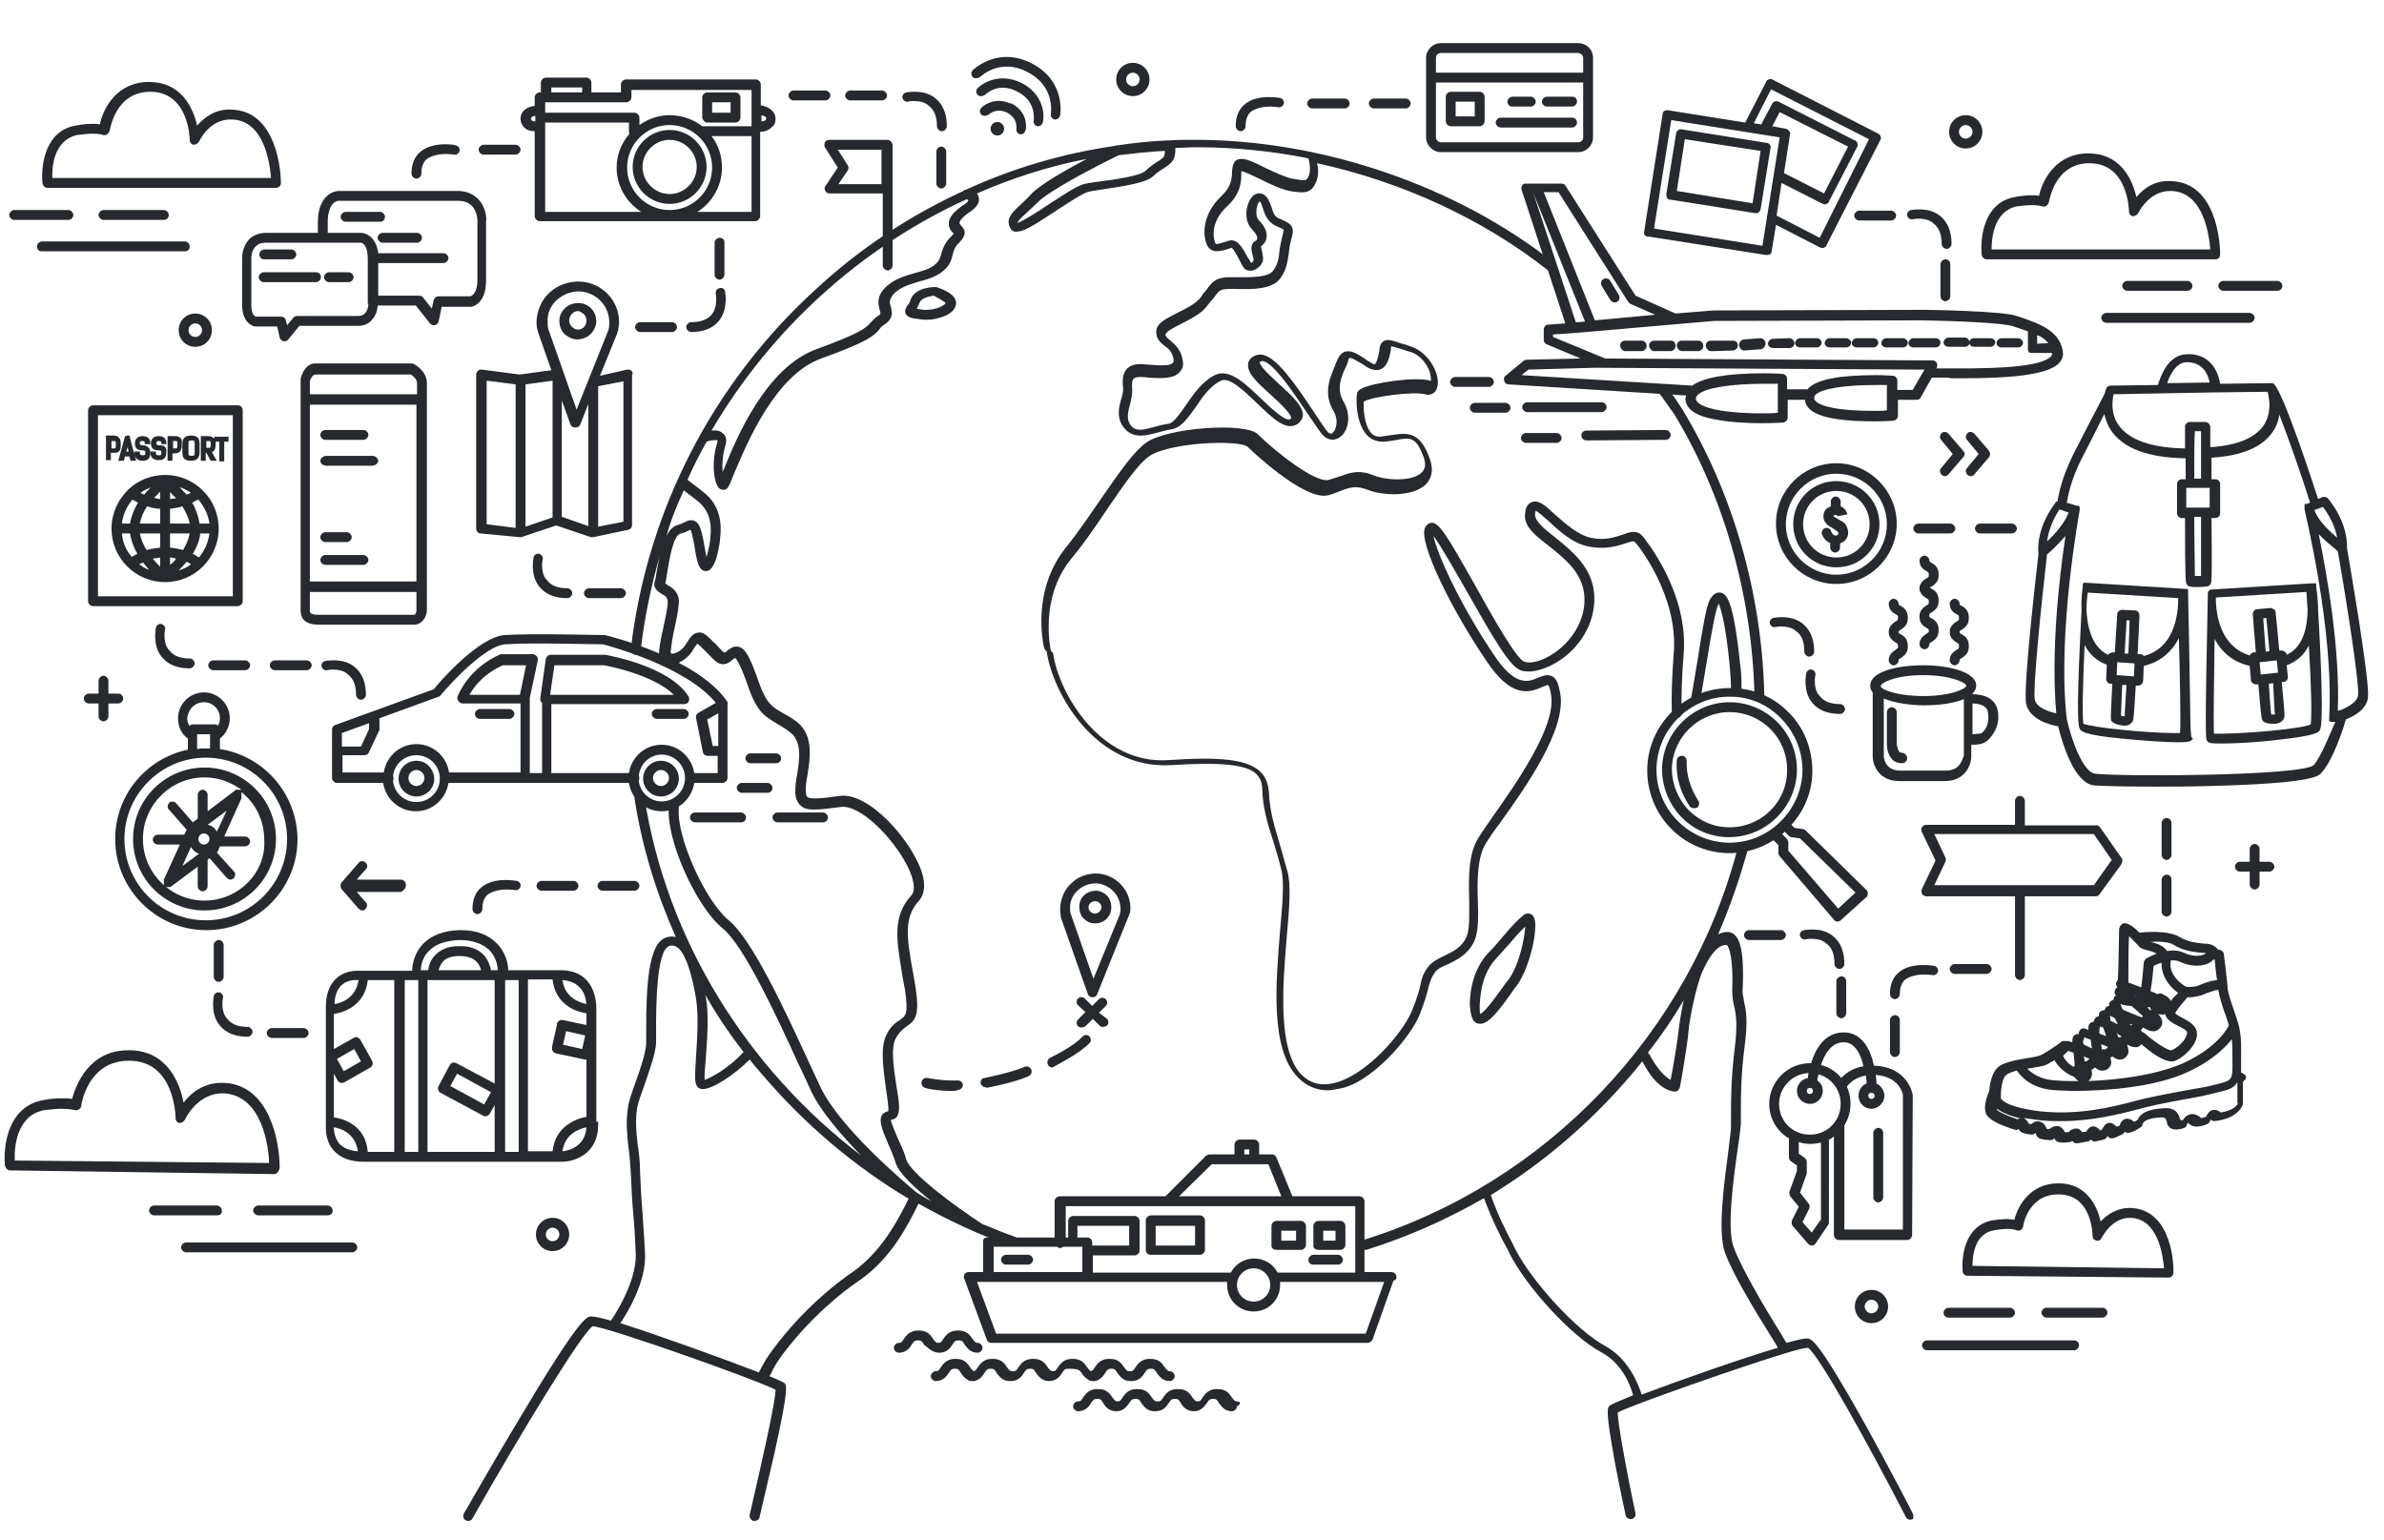 <?xml version="1.0" encoding="utf-8"?>
<!-- Generator: Adobe Illustrator 23.0.2, SVG Export Plug-In . SVG Version: 6.00 Build 0)  -->
<svg version="1.1" id="Layer_1" xmlns="http://www.w3.org/2000/svg" xmlns:xlink="http://www.w3.org/1999/xlink" x="0px" y="0px"
	 viewBox="0 0 387 250" style="enable-background:new 0 0 387 250;" xml:space="preserve">
<style type="text/css">
	.st0{fill:#26292D;}
</style>
<g>
	<path class="st0" d="M328.3,51.6c-0.3-0.1-0.6-0.2-0.9-0.3c-2.2-0.8-13.9-1-15.3-1l-33.9,0.1c0,0,0,0-0.1,0l-6.1,0.5c0,0,0,0,0,0
		l-6.5-2.9l-11.4-17.9c-0.1-0.2-0.4-0.3-0.7-0.3c0,0,0,0,0,0l-5.7,0c-0.3,0-0.5,0.1-0.6,0.3c-0.1,0.2-0.2,0.5-0.1,0.7l7.1,21.7
		l-2.8,0.2c-0.4,0-0.7,0.4-0.7,0.8l0,1.7c0,0.3,0.2,0.6,0.5,0.7l5.5,2.3l-8.8,0.2c-0.2,0-0.4,0.1-0.5,0.2l-2.9,2.4
		c-0.3,0.2-0.3,0.6-0.2,0.9c0.1,0.3,0.4,0.5,0.7,0.5l28.8,1.8c0,0.2-0.1,0.4-0.1,0.5c0,2.5,3.7,3.2,4.9,3.4c2.5,0.5,5.5,0.6,7.6,0.6
		c1.9,0,3.2-0.1,3.3-0.1c0.4,0,0.8-0.4,0.8-0.8l0-2.9l2.8,0c0.2,2.4,3.9,3.5,11.3,3.5c1.7,0,2.9-0.1,3-0.1c0.4,0,0.8-0.4,0.8-0.8
		l0-2.6l3,0c0.3,0,0.6-0.1,0.7-0.4l1.8-3.2l2.2,0c0.2,0,0.5,0,1,0.1c0.8,0,1.5,0,2.3,0c6.3,0,13.1-0.4,15.1-2.4
		c0.4-0.4,0.7-1,0.7-1.5C334.7,53.8,331.1,52.6,328.3,51.6z M332.5,55.7l-1.8,0.1l0-1.4C331.5,54.7,332.1,55.2,332.5,55.7z
		 M264.3,49c0.1,0.1,0.2,0.2,0.3,0.3l4.1,1.8l-9.8,0.9l-8.3-20.8l2.4,0L264.3,49z M248.9,31.3L248.9,31.3l8.4,20.9l-1.1,0.1l-0.4,0
		L248.9,31.3z M286.1,67.1c-7.5,0-10.8-1.2-10.8-2.4c0-0.1,0-0.3,0.3-0.6c1.1-1.1,5.2-1.8,10.9-1.8c0.9,0,1.6,0,2.1,0l0,4.7
		C288,67.1,287.1,67.1,286.1,67.1z M304.2,66.7c-6.7,0-9.7-1-9.7-2.1c0-0.1,0-0.3,0.2-0.5c1-1,4.7-1.6,9.8-1.6c0.7,0,1.4,0,1.8,0
		l0,4.1C305.8,66.7,305.1,66.7,304.2,66.7z M310.5,63.3l-2.5,0l0-1.5c0-0.4-0.3-0.8-0.8-0.8c0,0-1.1-0.1-2.7-0.1
		c-5.9,0-9.5,0.7-10.9,2.1c-0.1,0.1-0.1,0.1-0.2,0.2l-3.3,0l0-1.7c0-0.4-0.3-0.8-0.8-0.8c0,0-1.2-0.1-3-0.1c-6,0-9.8,0.7-11.6,2
		L247,60.9l1.1-0.9l10.9-0.3l52.6,0.3l0.8,0L310.5,63.3z M332.9,57.9c-1.4,1.4-6.8,2-16.2,1.9c-0.4,0-0.8,0-1,0l-1.4,0l0.1-0.1
		c0.1-0.2,0.1-0.5,0-0.8c-0.1-0.2-0.4-0.4-0.7-0.4l-2.1,0l-51-0.3l-8.5-3.5l0-0.4l4.2-0.3l21.9-1.9l33.9-0.1
		c5.1,0.1,13.3,0.4,14.8,1c0.3,0.1,0.6,0.2,0.9,0.3c0.5,0.2,0.9,0.3,1.4,0.5c0,0,0,0,0,0l0,2.9c0,0.2,0.1,0.4,0.2,0.5
		c0.1,0.1,0.4,0.1,0.6,0.1c0,0,0,0,0,0l3.1,0c0,0.1,0,0.1,0,0.2C333.1,57.6,333.1,57.7,332.9,57.9z"/>
	<path class="st0" d="M266.5,55.3C266.5,55.3,266.5,55.3,266.5,55.3l-2.7,0c-0.4,0-0.8,0.3-0.8,0.8c0,0.4,0.4,0.9,0.8,0.9
		c0,0,0,0,0,0l2.7,0c0.4,0,0.8-0.4,0.8-0.8C267.3,55.6,266.9,55.3,266.5,55.3z"/>
	<path class="st0" d="M271.2,55.3C271.2,55.3,271.2,55.3,271.2,55.3l-2.7,0c-0.4,0-0.8,0.3-0.8,0.8c0,0.4,0.4,0.9,0.8,0.9
		c0,0,0,0,0,0l2.7,0c0.4,0,0.8-0.4,0.8-0.8C272,55.6,271.7,55.3,271.2,55.3z"/>
	<path class="st0" d="M275.7,55.3C275.7,55.3,275.7,55.3,275.7,55.3l-2.7,0c-0.4,0-0.8,0.3-0.8,0.8c0,0.4,0.4,0.9,0.8,0.9
		c0,0,0,0,0,0l2.7,0c0.4,0,0.8-0.4,0.8-0.8C276.5,55.6,276.1,55.3,275.7,55.3z"/>
	<path class="st0" d="M281.3,55.3C281.3,55.3,281.3,55.3,281.3,55.3l-3,0c0,0-0.1,0-0.1,0l-0.5,0c-0.4,0-0.8,0.3-0.8,0.8
		c0,0.4,0.4,0.9,0.8,0.9c0,0,0,0,0,0l0.5,0c0,0,0.1,0,0.1,0c0,0,0,0,0,0l3-0.1c0.4,0,0.8-0.4,0.8-0.8
		C282.1,55.5,281.7,55.3,281.3,55.3z"/>
	<path class="st0" d="M285.8,54.9C285.8,54.9,285.8,54.9,285.8,54.9l-2.7,0.2c-0.4,0-0.8,0.5-0.8,0.9c0,0.4,0.4,0.9,0.8,0.9
		c0,0,0,0,0,0l2.7-0.2c0.4,0,0.8-0.5,0.8-0.9C286.6,55.3,286.2,54.9,285.8,54.9z"/>
	<path class="st0" d="M290.5,54.9C290.5,54.9,290.5,54.9,290.5,54.9l-2.7,0.1c-0.4,0-0.8,0.4-0.8,0.8c0,0.4,0.4,0.7,0.8,0.7
		c0,0,0,0,0,0l2.7,0c0.4,0,0.8-0.3,0.8-0.8C291.3,55.3,290.9,54.9,290.5,54.9z"/>
	<path class="st0" d="M294.9,54.9C294.9,54.9,294.9,54.9,294.9,54.9l-2.7,0c-0.4,0-0.8,0.4-0.8,0.8c0,0.4,0.4,0.7,0.8,0.7
		c0,0,0,0,0,0l2.7,0c0.4,0,0.8-0.3,0.8-0.8C295.7,55.3,295.4,54.9,294.9,54.9z"/>
	<path class="st0" d="M299.7,54.9C299.7,54.9,299.7,54.9,299.7,54.9l-2.7,0c-0.4,0-0.8,0.4-0.8,0.8c0,0.4,0.4,0.7,0.8,0.7
		c0,0,0,0,0,0l2.7,0c0.4,0,0.8-0.3,0.8-0.8C300.5,55.3,300.1,54.9,299.7,54.9z"/>
	<path class="st0" d="M304.1,54.9C304.1,54.9,304.1,54.9,304.1,54.9l-2.7,0c-0.4,0-0.8,0.4-0.8,0.8c0,0.4,0.4,0.7,0.8,0.7
		c0,0,0,0,0,0l2.7,0c0.4,0,0.8-0.3,0.8-0.8C304.9,55.3,304.6,54.9,304.1,54.9z"/>
	<path class="st0" d="M308.9,54.9C308.9,54.9,308.9,54.9,308.9,54.9l-2.7,0c-0.4,0-0.8,0.4-0.8,0.8c0,0.4,0.4,0.7,0.8,0.7
		c0,0,0,0,0,0l2.7,0c0.4,0,0.8-0.3,0.8-0.8C309.7,55.3,309.3,54.9,308.9,54.9z"/>
	<path class="st0" d="M314.2,54.9C314.2,54.9,314.2,54.9,314.2,54.9l-0.8,0c0,0-0.1,0-0.1,0c0,0,0,0,0,0l-2.7,0
		c-0.4,0-0.8,0.4-0.8,0.8c0,0.4,0.4,0.7,0.8,0.7c0,0,0,0,0,0l2.7,0c0,0,0.1,0,0.1,0l0.8,0c0.4,0,0.8-0.3,0.8-0.8
		C315,55.3,314.7,54.9,314.2,54.9z"/>
	<path class="st0" d="M261.4,48.7c0.2,0.2,0.4,0.4,0.7,0.4c0.1,0,0.3,0,0.4-0.1c0.4-0.2,0.5-0.7,0.3-1.1l-1.4-2.3
		c-0.2-0.4-0.7-0.5-1.1-0.3c-0.4,0.2-0.5,0.7-0.3,1.1L261.4,48.7z"/>
	<path class="st0" d="M323.1,54.9C323.1,54.9,323.1,54.9,323.1,54.9l-2.7,0c-0.3,0-0.6,0.2-0.7,0.5c-0.1-0.3-0.4-0.6-0.7-0.6
		c0,0,0,0,0,0l-2.7,0c-0.4,0-0.8,0.4-0.8,0.8c0,0.4,0.4,0.7,0.8,0.7c0,0,0,0,0,0l2.7,0c0.3,0,0.6-0.2,0.7-0.5
		c0.1,0.3,0.4,0.5,0.7,0.5c0,0,0,0,0,0l2.7,0c0.4,0,0.8-0.3,0.8-0.8C323.9,55.3,323.6,54.9,323.1,54.9z"/>
	<path class="st0" d="M327.6,54.9C327.6,54.9,327.6,54.9,327.6,54.9l-2.7,0c-0.4,0-0.8,0.4-0.8,0.8c0,0.4,0.4,0.7,0.8,0.7
		c0,0,0,0,0,0l2.7,0c0.4,0,0.8-0.3,0.8-0.8C328.4,55.3,328,54.9,327.6,54.9z"/>
</g>
<g>
	<path class="st0" d="M247.9,66.9c-0.4,0-0.8-0.4-0.8-0.8c0-0.4,0.4-0.8,0.8-0.8l12.1,0c0,0,0,0,0,0c0.4,0,0.8,0.4,0.8,0.8
		c0,0.4-0.4,0.8-0.8,0.8L247.9,66.9C247.9,66.9,247.9,66.9,247.9,66.9z"/>
</g>
<g>
	<path class="st0" d="M236.2,62.8c-0.4,0-0.8-0.4-0.8-0.8c0-0.4,0.4-0.8,0.8-0.8l5.5,0c0,0,0,0,0,0c0.4,0,0.8,0.4,0.8,0.8
		c0,0.4-0.4,0.8-0.8,0.8L236.2,62.8C236.2,62.8,236.2,62.8,236.2,62.8z"/>
</g>
<g>
	<path class="st0" d="M239.4,67c-0.4,0-0.8-0.4-0.8-0.8c0-0.4,0.4-0.8,0.8-0.8l5,0c0,0,0,0,0,0c0.4,0,0.8,0.4,0.8,0.8
		c0,0.4-0.4,0.8-0.8,0.8L239.4,67C239.5,67,239.4,67,239.4,67z"/>
</g>
<g>
	<path class="st0" d="M247.7,71.9c-0.4,0-0.8-0.4-0.8-0.8c0-0.4,0.4-0.8,0.8-0.8l5,0c0,0,0,0,0,0c0.4,0,0.8,0.4,0.8,0.8
		c0,0.4-0.4,0.8-0.8,0.8L247.7,71.9C247.7,71.9,247.7,71.9,247.7,71.9z"/>
</g>
<g>
	<path class="st0" d="M257.5,71.5c-0.4,0-0.8-0.4-0.8-0.8c0-0.4,0.3-0.8,0.8-0.8l12.9-0.1c0,0,0,0,0,0c0.4,0,0.8,0.4,0.8,0.8
		c0,0.4-0.3,0.8-0.8,0.8L257.5,71.5C257.5,71.5,257.5,71.5,257.5,71.5z"/>
</g>
<g>
	<path class="st0" d="M111,115.1h-4.4c-0.4,0-0.8,0.4-0.8,0.8s0.4,0.8,0.8,0.8h4.4c0.4,0,0.8-0.4,0.8-0.8S111.4,115.1,111,115.1z"/>
	<path class="st0" d="M118,113.8c-4.9-7-19.2-10.6-19.8-10.7c-0.1,0-0.1,0-0.2,0c-0.5,0-12-0.3-16.1,0c-4.1,0.3-10.3,7.3-11.5,8.8
		l-16,5.8c-0.3,0.1-0.5,0.4-0.5,0.7v7.9c0,0.4,0.4,0.8,0.8,0.8h7.5c0.4,2.6,2.6,4.6,5.3,4.6c2.7,0,4.9-2,5.3-4.6h29.3
		c0.4,2.6,2.6,4.6,5.3,4.6c2.7,0,4.9-2,5.3-4.6h4.6c0.4,0,0.8-0.4,0.8-0.8v-12C118.2,114.1,118.1,114,118,113.8z M116.6,121.1h-0.9
		l-0.9-4.3l1.8-1V121.1z M59.9,117.4v1l-1.3,2.8h-3.1V119L59.9,117.4z M63.8,126c0.2-1.9,1.8-3.4,3.8-3.4c2.1,0,3.8,1.7,3.8,3.8
		c0,2.1-1.7,3.8-3.8,3.8c-2,0-3.6-1.5-3.8-3.4C63.9,126.6,63.9,126.1,63.8,126z M77.5,112.8h-1.3c1.8-3.2,4.8-4.5,5.4-4.8h3.8
		l-1,4.8H77.5z M89.3,112.8L90,108H98c0.7,0.1,8,1.5,11.4,4.8H89.3z M103.7,125.9c0.2-1.9,1.8-3.4,3.7-3.4c2.1,0,3.8,1.7,3.8,3.8
		c0,2.1-1.7,3.8-3.8,3.8c-1.9,0-3.5-1.5-3.7-3.3C103.8,126.6,103.8,126,103.7,125.9z M112.7,125.5c-0.4-2.6-2.6-4.6-5.3-4.6
		c-2.7,0-4.9,2-5.3,4.6H89.5v-11.2h21.6c0.3,0,0.6-0.2,0.7-0.4c0.1-0.3,0.1-0.6,0-0.8c-3.1-5-13.1-6.7-13.5-6.8c0,0-0.1,0-0.1,0
		h-8.8c-0.4,0-0.7,0.3-0.8,0.7l-0.9,6.4c0,0.2,0,0.5,0.2,0.6c0,0,0.1,0.1,0.1,0.1v11.4h-2v-12c0-0.1,0-0.1,0-0.2l1.3-6.1
		c0-0.2,0-0.5-0.2-0.7c-0.2-0.2-0.4-0.3-0.6-0.3h-4.9c-0.1,0-0.2,0-0.3,0c-0.2,0.1-4.8,1.8-7,6.8c-0.1,0.2-0.1,0.5,0.1,0.8
		c0.1,0.2,0.4,0.4,0.7,0.4h0.6h2h6.8v11.2H72.9c-0.4-2.6-2.6-4.6-5.3-4.6c-2.7,0-4.9,2-5.3,4.6h-6.7v-2.8h3.6c0.3,0,0.6-0.2,0.7-0.5
		l1.6-3.4c0.1-0.1,0.1-0.2,0.1-0.3v-1.8l9.6-3.5c0.1,0,0.2-0.1,0.3-0.2c1.9-2.3,7.4-8.1,10.5-8.3c3.8-0.3,14.8,0,15.9,0
		c1.1,0.3,13.5,3.6,18.3,9.5l-2.8,1.6c-0.3,0.2-0.5,0.5-0.4,0.9l1.1,5.5c0.1,0.4,0.4,0.6,0.8,0.6h1.6v2.8H112.7z"/>
	<path class="st0" d="M77.9,116.7h4.8c0.4,0,0.8-0.4,0.8-0.8s-0.4-0.8-0.8-0.8h-4.8c-0.4,0-0.8,0.4-0.8,0.8S77.4,116.7,77.9,116.7z"
		/>
	<path class="st0" d="M67.6,123.5c-1.6,0-2.9,1.3-2.9,2.9c0,1.6,1.3,2.9,2.9,2.9c1.6,0,2.9-1.3,2.9-2.9
		C70.4,124.8,69.2,123.5,67.6,123.5z M67.6,127.6c-0.7,0-1.3-0.6-1.3-1.3s0.6-1.3,1.3-1.3s1.3,0.6,1.3,1.3S68.3,127.6,67.6,127.6z"
		/>
	<path class="st0" d="M107.3,123.5c-1.6,0-2.9,1.3-2.9,2.9c0,1.6,1.3,2.9,2.9,2.9c1.6,0,2.9-1.3,2.9-2.9
		C110.2,124.8,108.9,123.5,107.3,123.5z M107.3,127.6c-0.7,0-1.3-0.6-1.3-1.3s0.6-1.3,1.3-1.3c0.7,0,1.3,0.6,1.3,1.3
		S108,127.6,107.3,127.6z"/>
</g>
<g>
	<path class="st0" d="M120.3,133.5h-7.5c-0.4,0-0.8-0.4-0.8-0.8c0-0.4,0.4-0.8,0.8-0.8h7.5c0.4,0,0.8,0.4,0.8,0.8
		C121.1,133.1,120.8,133.5,120.3,133.5z"/>
</g>
<g>
	<path class="st0" d="M133.6,133.5h-7.4c-0.4,0-0.8-0.4-0.8-0.8c0-0.4,0.4-0.8,0.8-0.8h7.4c0.4,0,0.8,0.4,0.8,0.8
		C134.4,133.1,134.1,133.5,133.6,133.5z"/>
</g>
<g>
	<path class="st0" d="M126,123.9h-4.2c-0.4,0-0.8-0.4-0.8-0.8c0-0.4,0.4-0.8,0.8-0.8h4.2c0.4,0,0.8,0.4,0.8,0.8
		C126.8,123.5,126.5,123.9,126,123.9z"/>
</g>
<g>
	<path class="st0" d="M124.6,128.7h-4.2c-0.4,0-0.8-0.4-0.8-0.8c0-0.4,0.4-0.8,0.8-0.8h4.2c0.4,0,0.8,0.4,0.8,0.8
		C125.4,128.3,125.1,128.7,124.6,128.7z"/>
</g>
<path class="st0" d="M178.4,164.4l1.1-1.1c0.3-0.3,0.3-0.8,0-1.1c-0.3-0.3-0.8-0.3-1.1,0l-1.1,1.1l-1.2-1.2c-0.3-0.3-0.8-0.3-1.1,0
	c-0.3,0.3-0.3,0.8,0,1.1l1.2,1.1l-1.2,1.2c-0.3,0.3-0.3,0.8,0,1.1c0.2,0.2,0.4,0.2,0.6,0.2c0.2,0,0.4-0.1,0.6-0.2l1.2-1.2l1.1,1.1
	c0.2,0.2,0.4,0.2,0.6,0.2c0.2,0,0.4-0.1,0.6-0.2c0.3-0.3,0.3-0.8,0-1.1L178.4,164.4z"/>
<g>
	<path class="st0" d="M89.7,203.1c-1.5,0-2.7-1.2-2.7-2.7c0-1.5,1.2-2.7,2.7-2.7c1.5,0,2.7,1.2,2.7,2.7
		C92.4,201.9,91.2,203.1,89.7,203.1z M89.7,199.3c-0.6,0-1.1,0.5-1.1,1.1c0,0.6,0.5,1.1,1.1,1.1c0.6,0,1.1-0.5,1.1-1.1
		C90.8,199.8,90.3,199.3,89.7,199.3z"/>
</g>
<g>
	<path class="st0" d="M31.7,56.3c-1.5,0-2.7-1.2-2.7-2.7c0-1.5,1.2-2.7,2.7-2.7c1.5,0,2.7,1.2,2.7,2.7
		C34.4,55.1,33.2,56.3,31.7,56.3z M31.7,52.5c-0.6,0-1.1,0.5-1.1,1.1c0,0.6,0.5,1.1,1.1,1.1c0.6,0,1.1-0.5,1.1-1.1
		C32.8,53,32.3,52.5,31.7,52.5z"/>
</g>
<g>
	<path class="st0" d="M183.9,15.6c-1.5,0-2.7-1.2-2.7-2.7c0-1.5,1.2-2.7,2.7-2.7c1.5,0,2.7,1.2,2.7,2.7
		C186.6,14.4,185.4,15.6,183.9,15.6z M183.9,11.8c-0.6,0-1.1,0.5-1.1,1.1c0,0.6,0.5,1.1,1.1,1.1c0.6,0,1.1-0.5,1.1-1.1
		C185,12.3,184.5,11.8,183.9,11.8z"/>
</g>
<g>
	<path class="st0" d="M319.1,24.1c-1.5,0-2.7-1.2-2.7-2.7c0-1.5,1.2-2.7,2.7-2.7c1.5,0,2.7,1.2,2.7,2.7
		C321.8,22.9,320.6,24.1,319.1,24.1z M319.1,20.3c-0.6,0-1.1,0.5-1.1,1.1c0,0.6,0.5,1.1,1.1,1.1c0.6,0,1.1-0.5,1.1-1.1
		C320.2,20.8,319.7,20.3,319.1,20.3z"/>
</g>
<g>
	<path class="st0" d="M303.8,214.8c-1.5,0-2.7-1.2-2.7-2.7c0-1.5,1.2-2.7,2.7-2.7c1.5,0,2.7,1.2,2.7,2.7
		C306.5,213.6,305.3,214.8,303.8,214.8z M303.8,211c-0.6,0-1.1,0.5-1.1,1.1c0,0.6,0.5,1.1,1.1,1.1c0.6,0,1.1-0.5,1.1-1.1
		C304.9,211.5,304.4,211,303.8,211z"/>
</g>
<g>
	<path class="st0" d="M83.9,143c0.4,0.1,0.7,0.5,0.6,0.9c-0.1,0.4-0.5,0.7-0.9,0.6c0,0-0.6-0.1-1.4-0.1c-0.9,0-2.1,0.2-3,0.8
		c-0.6,0.5-0.9,1.3-0.9,2.4c0,0.4-0.4,0.8-0.8,0.8c-0.4,0-0.8-0.4-0.8-0.8c0-1.6,0.5-2.8,1.5-3.6C80.3,142.3,83.7,143,83.9,143z"/>
</g>
<g>
	<path class="st0" d="M207.8,15.9c0.4,0.1,0.7,0.5,0.6,0.9c-0.1,0.4-0.5,0.7-0.9,0.6c0,0-0.6-0.1-1.4-0.1c-0.9,0-2.1,0.2-3,0.8
		c-0.6,0.5-0.9,1.3-0.9,2.4c0,0.4-0.4,0.8-0.8,0.8c-0.4,0-0.8-0.4-0.8-0.8c0-1.6,0.5-2.8,1.5-3.6C204.2,15.2,207.6,15.9,207.8,15.9z
		"/>
</g>
<g>
	<path class="st0" d="M314,156.8c0.4,0.1,0.7,0.5,0.6,0.9c-0.1,0.4-0.5,0.7-0.9,0.6c0,0-0.6-0.1-1.4-0.1c-0.9,0-2.1,0.2-3,0.8
		c-0.6,0.5-0.9,1.3-0.9,2.4c0,0.4-0.4,0.8-0.8,0.8c-0.4,0-0.8-0.4-0.8-0.8c0-1.6,0.5-2.8,1.5-3.6C310.4,156.1,313.9,156.8,314,156.8
		z"/>
</g>
<g>
	<path class="st0" d="M74,23.6c0.4,0.1,0.7,0.5,0.6,0.9c-0.1,0.4-0.5,0.7-0.9,0.6c0,0-0.6-0.1-1.4-0.1c-0.9,0-2.1,0.2-3,0.8
		c-0.6,0.5-0.9,1.3-0.9,2.4c0,0.4-0.4,0.8-0.8,0.8c-0.4,0-0.8-0.4-0.8-0.8c0-1.6,0.5-2.8,1.5-3.6C70.4,22.9,73.9,23.5,74,23.6z"/>
</g>
<g>
	<path class="st0" d="M36.3,153.4v5.2c0,0.4-0.4,0.8-0.8,0.8c-0.4,0-0.8-0.4-0.8-0.8v-5.2c0-0.4,0.4-0.8,0.8-0.8
		C36,152.6,36.3,153,36.3,153.4z"/>
</g>
<g>
	<path class="st0" d="M117.6,39.4v5.2c0,0.4-0.4,0.8-0.8,0.8c-0.4,0-0.8-0.4-0.8-0.8v-5.2c0-0.4,0.4-0.8,0.8-0.8
		C117.3,38.6,117.6,38.9,117.6,39.4z"/>
</g>
<g>
	<path class="st0" d="M153.6,24.6v5.2c0,0.4-0.4,0.8-0.8,0.8c-0.4,0-0.8-0.4-0.8-0.8v-5.2c0-0.4,0.4-0.8,0.8-0.8
		C153.2,23.8,153.6,24.2,153.6,24.6z"/>
</g>
<g>
	<path class="st0" d="M352.5,133.6v5.2c0,0.4-0.4,0.8-0.8,0.8c-0.4,0-0.8-0.4-0.8-0.8v-5.2c0-0.4,0.4-0.8,0.8-0.8
		C352.2,132.8,352.5,133.2,352.5,133.6z"/>
</g>
<g>
	<path class="st0" d="M352.5,142.8v5.2c0,0.4-0.4,0.8-0.8,0.8c-0.4,0-0.8-0.4-0.8-0.8v-5.2c0-0.4,0.4-0.8,0.8-0.8
		C352.2,142,352.5,142.3,352.5,142.8z"/>
</g>
<g>
	<path class="st0" d="M299.7,159.3v5.2c0,0.4-0.4,0.8-0.8,0.8c-0.4,0-0.8-0.4-0.8-0.8v-5.2c0-0.4,0.4-0.8,0.8-0.8
		C299.3,158.5,299.7,158.8,299.7,159.3z"/>
</g>
<g>
	<path class="st0" d="M308.4,165.6v5.2c0,0.4-0.4,0.8-0.8,0.8c-0.4,0-0.8-0.4-0.8-0.8v-5.2c0-0.4,0.4-0.8,0.8-0.8
		C308,164.8,308.4,165.1,308.4,165.6z"/>
</g>
<g>
	<path class="st0" d="M316.6,42.9v5.2c0,0.4-0.4,0.8-0.8,0.8c-0.4,0-0.8-0.4-0.8-0.8v-5.2c0-0.4,0.4-0.8,0.8-0.8
		C316.3,42.1,316.6,42.5,316.6,42.9z"/>
</g>
<g>
	<path class="st0" d="M49.3,166.9c0.4,0,0.8,0.4,0.8,0.8c0,0.4-0.4,0.8-0.8,0.8h-5.2c-0.4,0-0.8-0.4-0.8-0.8c0-0.4,0.4-0.8,0.8-0.8
		H49.3z"/>
</g>
<g>
	<path class="st0" d="M103,143c0.4,0,0.8,0.4,0.8,0.8c0,0.4-0.4,0.8-0.8,0.8h-5.2c-0.4,0-0.8-0.4-0.8-0.8c0-0.4,0.4-0.8,0.8-0.8H103
		z"/>
</g>
<g>
	<path class="st0" d="M93.1,143c0.4,0,0.8,0.4,0.8,0.8c0,0.4-0.4,0.8-0.8,0.8h-5.2c-0.4,0-0.8-0.4-0.8-0.8c0-0.4,0.4-0.8,0.8-0.8
		H93.1z"/>
</g>
<g>
	<path class="st0" d="M289.1,151c0.4,0,0.8,0.4,0.8,0.8c0,0.4-0.4,0.8-0.8,0.8h-5.2c-0.4,0-0.8-0.4-0.8-0.8c0-0.4,0.4-0.8,0.8-0.8
		H289.1z"/>
</g>
<g>
	<path class="st0" d="M322.5,156.5c0.4,0,0.8,0.4,0.8,0.8c0,0.4-0.4,0.8-0.8,0.8h-5.2c-0.4,0-0.8-0.4-0.8-0.8c0-0.4,0.4-0.8,0.8-0.8
		H322.5z"/>
</g>
<g>
	<path class="st0" d="M326.6,85c0.4,0,0.8,0.4,0.8,0.8c0,0.4-0.4,0.8-0.8,0.8h-5.2c-0.4,0-0.8-0.4-0.8-0.8c0-0.4,0.4-0.8,0.8-0.8
		H326.6z"/>
</g>
<g>
	<path class="st0" d="M316.6,85c0.4,0,0.8,0.4,0.8,0.8c0,0.4-0.4,0.8-0.8,0.8h-5.2c-0.4,0-0.8-0.4-0.8-0.8c0-0.4,0.4-0.8,0.8-0.8
		H316.6z"/>
</g>
<g>
	<path class="st0" d="M307,34.2c0.4,0,0.8,0.4,0.8,0.8c0,0.4-0.4,0.8-0.8,0.8h-5.2c-0.4,0-0.8-0.4-0.8-0.8c0-0.4,0.4-0.8,0.8-0.8
		H307z"/>
</g>
<g>
	<path class="st0" d="M228.2,16c0.4,0,0.8,0.4,0.8,0.8c0,0.4-0.4,0.8-0.8,0.8h-5.2c-0.4,0-0.8-0.4-0.8-0.8c0-0.4,0.4-0.8,0.8-0.8
		H228.2z"/>
</g>
<g>
	<path class="st0" d="M218.3,16c0.4,0,0.8,0.4,0.8,0.8c0,0.4-0.4,0.8-0.8,0.8H213c-0.4,0-0.8-0.4-0.8-0.8c0-0.4,0.4-0.8,0.8-0.8
		H218.3z"/>
</g>
<g>
	<path class="st0" d="M143.2,14.7c0.4,0,0.8,0.4,0.8,0.8c0,0.4-0.4,0.8-0.8,0.8H138c-0.4,0-0.8-0.4-0.8-0.8c0-0.4,0.4-0.8,0.8-0.8
		H143.2z"/>
</g>
<g>
	<path class="st0" d="M134,14.7c0.4,0,0.8,0.4,0.8,0.8c0,0.4-0.4,0.8-0.8,0.8h-5.2c-0.4,0-0.8-0.4-0.8-0.8c0-0.4,0.4-0.8,0.8-0.8
		H134z"/>
</g>
<g>
	<path class="st0" d="M49.8,107.2c0.4,0,0.8,0.4,0.8,0.8c0,0.4-0.4,0.8-0.8,0.8h-5.2c-0.4,0-0.8-0.4-0.8-0.8c0-0.4,0.4-0.8,0.8-0.8
		H49.8z"/>
</g>
<g>
	<path class="st0" d="M39.8,107.2c0.4,0,0.8,0.4,0.8,0.8c0,0.4-0.4,0.8-0.8,0.8h-5.2c-0.4,0-0.8-0.4-0.8-0.8c0-0.4,0.4-0.8,0.8-0.8
		H39.8z"/>
</g>
<g>
	<path class="st0" d="M83.7,23.5c0.4,0,0.8,0.4,0.8,0.8c0,0.4-0.4,0.8-0.8,0.8h-5.2c-0.4,0-0.8-0.4-0.8-0.8c0-0.4,0.4-0.8,0.8-0.8
		H83.7z"/>
</g>
<g>
	<path class="st0" d="M100.8,95.5c0.4,0,0.8,0.4,0.8,0.8c0,0.4-0.4,0.8-0.8,0.8h-5.2c-0.4,0-0.8-0.4-0.8-0.8c0-0.4,0.4-0.8,0.8-0.8
		H100.8z"/>
</g>
<g>
	<path class="st0" d="M109.1,52.3c0.4,0,0.8,0.4,0.8,0.8c0,0.4-0.4,0.8-0.8,0.8h-5.2c-0.4,0-0.8-0.4-0.8-0.8c0-0.4,0.4-0.8,0.8-0.8
		H109.1z"/>
</g>
<g>
	<path class="st0" d="M40.2,166.7c0.4,0,0.8,0.4,0.8,0.8c0,0.4-0.4,0.8-0.8,0.8c-2,0-3.5-0.6-4.5-1.8c-1.6-1.9-1-4.6-1-4.8
		c0.1-0.4,0.5-0.7,0.9-0.6c0.4,0.1,0.7,0.5,0.6,0.9c0,0-0.1,0.4-0.1,0.9c0,0.7,0.1,1.8,0.8,2.5C37.6,166.3,38.7,166.7,40.2,166.7z"
		/>
</g>
<g>
	<path class="st0" d="M298.7,114.3c0.4,0,0.8,0.4,0.8,0.8c0,0.4-0.4,0.8-0.8,0.8c-2,0-3.5-0.6-4.5-1.8c-1.6-1.9-1-4.6-1-4.8
		c0.1-0.4,0.5-0.7,0.9-0.6c0.4,0.1,0.7,0.5,0.6,0.9c0,0-0.1,0.4-0.1,0.9c0,0.7,0.1,1.8,0.8,2.5C296.1,113.9,297.2,114.3,298.7,114.3
		z"/>
</g>
<g>
	<path class="st0" d="M30.8,106.9c0.4,0,0.8,0.4,0.8,0.8c0,0.4-0.4,0.8-0.8,0.8c-2,0-3.5-0.6-4.5-1.8c-1.6-1.9-1-4.6-1-4.8
		c0.1-0.4,0.5-0.7,0.9-0.6s0.7,0.5,0.6,0.9c0,0-0.1,0.4-0.1,0.9c0,0.7,0.1,1.8,0.8,2.5C28.2,106.5,29.3,106.9,30.8,106.9z"/>
</g>
<g>
	<path class="st0" d="M92.1,95.5c0.4,0,0.8,0.4,0.8,0.8c0,0.4-0.4,0.8-0.8,0.8c-2,0-3.5-0.6-4.5-1.8c-1.6-1.9-1-4.6-1-4.8
		c0.1-0.4,0.5-0.7,0.9-0.6c0.4,0.1,0.7,0.5,0.6,0.9c0,0-0.1,0.4-0.1,0.9c0,0.7,0.1,1.8,0.8,2.5C89.5,95.1,90.6,95.5,92.1,95.5z"/>
</g>
<g>
	<path class="st0" d="M57.8,112.8c0,0.4,0.4,0.8,0.8,0.8c0.4,0,0.8-0.4,0.8-0.8c0-2-0.6-3.5-1.8-4.5c-1.9-1.6-4.6-1-4.8-1
		c-0.4,0.1-0.7,0.5-0.6,0.9c0.1,0.4,0.5,0.7,0.9,0.6c0,0,0.4-0.1,0.9-0.1c0.7,0,1.8,0.1,2.5,0.8C57.4,110.2,57.8,111.3,57.8,112.8z"
		/>
</g>
<g>
	<path class="st0" d="M297.8,156.5c0,0.4,0.4,0.8,0.8,0.8c0.4,0,0.8-0.4,0.8-0.8c0-2-0.6-3.5-1.8-4.5c-1.9-1.6-4.6-1-4.8-1
		c-0.4,0.1-0.7,0.5-0.6,0.9c0.1,0.4,0.5,0.7,0.9,0.6c0,0,0.4-0.1,0.9-0.1c0.7,0,1.8,0.1,2.5,0.8C297.4,153.8,297.8,155,297.8,156.5z
		"/>
</g>
<g>
	<path class="st0" d="M315.2,39.6c0,0.4,0.4,0.8,0.8,0.8c0.4,0,0.8-0.4,0.8-0.8c0-2-0.6-3.5-1.8-4.5c-1.9-1.6-4.6-1-4.8-1
		c-0.4,0.1-0.7,0.5-0.6,0.9c0.1,0.4,0.5,0.7,0.9,0.6c0,0,0.4-0.1,0.9-0.1c0.7,0,1.8,0.1,2.5,0.8C314.8,37,315.2,38.1,315.2,39.6z"/>
</g>
<g>
	<path class="st0" d="M292.9,105.8c0,0.4,0.4,0.8,0.8,0.8c0.4,0,0.8-0.4,0.8-0.8c0-2-0.6-3.5-1.8-4.5c-1.9-1.6-4.6-1-4.8-1
		c-0.4,0.1-0.7,0.5-0.6,0.9c0.1,0.4,0.5,0.7,0.9,0.6c0,0,0.4-0.1,0.9-0.1c0.7,0,1.8,0.1,2.5,0.8
		C292.5,103.1,292.9,104.2,292.9,105.8z"/>
</g>
<g>
	<path class="st0" d="M152.1,20.5c0,0.4,0.4,0.8,0.8,0.8c0.4,0,0.8-0.4,0.8-0.8c0-2-0.6-3.5-1.8-4.5c-1.9-1.6-4.6-1-4.8-1
		c-0.4,0.1-0.7,0.5-0.6,0.9c0.1,0.4,0.5,0.7,0.9,0.6c0,0,0.4-0.1,0.9-0.1c0.7,0,1.8,0.1,2.5,0.8C151.7,17.9,152.1,19,152.1,20.5z"/>
</g>
<g>
	<path class="st0" d="M117.7,47.3c0,0.1,0.6,2.8-1,4.8c-1,1.2-2.5,1.8-4.5,1.8c-0.4,0-0.8-0.4-0.8-0.8c0-0.4,0.4-0.8,0.8-0.8
		c1.5,0,2.6-0.4,3.3-1.2c1.1-1.3,0.7-3.4,0.7-3.4c-0.1-0.4,0.2-0.9,0.6-0.9C117.2,46.6,117.6,46.9,117.7,47.3z"/>
</g>
<path class="st0" d="M65.9,143.6c0-0.4-0.4-0.8-0.8-0.8h-7.2l1.5-1.7c0.3-0.3,0.3-0.8-0.1-1.1c-0.3-0.3-0.8-0.3-1.1,0.1l-2.7,3.1
	c-0.1,0.1-0.2,0.3-0.2,0.5c0,0,0,0,0,0.1c0,0,0,0,0,0.1c0,0.2,0.1,0.4,0.2,0.5l2.7,3.1c0.2,0.2,0.4,0.3,0.6,0.3
	c0.2,0,0.4-0.1,0.5-0.2c0.3-0.3,0.4-0.8,0.1-1.1l-1.5-1.7h7.2C65.6,144.5,65.9,144.2,65.9,143.6C65.9,143.7,65.9,143.7,65.9,143.6
	C65.9,143.7,65.9,143.7,65.9,143.6z"/>
<path class="st0" d="M144,22.7h-9.4c-0.3,0-0.6,0.2-0.7,0.4c-0.1,0.3-0.1,0.6,0,0.8l2.1,3.3l-2,3c-0.2,0.2-0.2,0.6,0,0.8
	c0.1,0.3,0.4,0.4,0.7,0.4h8.6v11.7c0,0.4,0.4,0.8,0.8,0.8c0.4,0,0.8-0.4,0.8-0.8V23.5C144.8,23.1,144.5,22.7,144,22.7z M143.2,29.9
	h-7.1l1.5-2.2c0.2-0.3,0.2-0.6,0-0.9l-1.6-2.5h7.1V29.9z"/>
<g>
	<path class="st0" d="M364.3,174.4c-0.1-0.1-0.3-0.2-0.5-0.3c0-0.2,0-0.4,0-0.6l0-0.9c0-2.5,0.1-3.9-0.3-5.8c-0.2-0.9-0.6-2-0.9-2.9
		c-0.4-1.2-0.9-2.5-1-3.6c0-0.1,0-0.1,0-0.2c0,0,0,0,0,0c-0.2-2.1-0.6-5.2-0.6-5.2c0-0.3-0.3-0.6-0.6-0.7c0,0-0.2,0-0.3,0
		c-0.3-0.4-0.9-0.9-1.8-1c-0.1,0-0.2,0-0.3,0c-1-0.1-2.8-0.2-4.2-1.1c-1.8-1.1-5.6-0.8-6.5-0.7c-0.8-0.8-1.9-1.7-2.6-1.5
		c-0.3,0.1-0.6,0.4-0.7,0.9c0,0.8-0.1,6.3-0.2,8.3c-0.2,0.2-0.3,0.4-0.3,0.6c0,0.2,0.1,0.4,0.2,0.6c-0.2,0.1-0.4,0.3-0.4,0.6
		c-0.1,0.3,0,0.5,0.2,0.7c-0.2,0.1-0.4,0.3-0.4,0.6c0,0,0,0,0,0.1c-0.1,0-0.3,0.1-0.4,0.2c-0.2,0.2-0.4,0.3-0.3,0.8
		c-0.3,0-0.6,0.2-0.7,0.5c0,0.1,0,0.1-0.1,0.2c-0.2,0-0.3,0-0.5,0.1c-0.3,0.2-0.4,0.4-0.4,0.9c-0.3,0-0.6,0.2-0.7,0.5
		c-0.1,0.1-0.1,0.3-0.1,0.4c0,0,0,0-0.1,0c-0.2,0-0.4,0.1-0.6,0.3c-0.1,0.1-0.2,0.3-0.2,1c-0.3-0.1-0.5-0.2-0.5-0.2
		c-0.4-0.2-0.9,0.1-1,0.5c-0.1,0.1-0.1,0.3,0,0.4c-0.2-0.1-0.5,0-0.7,0.1c-0.2,0.2-0.4,0.3-0.4,1.2c-0.4-0.1-0.6-0.2-0.6-0.2
		c0,0,0,0-0.1,0c0,0-0.1,0-0.1,0c0,0,0,0-0.1,0c0,0-0.1,0-0.1,0c0,0,0,0-0.1,0c0,0-0.1,0-0.1,0c0,0,0,0-0.1,0c0,0-0.1,0-0.1,0
		c0,0,0,0-0.1,0c0,0,0,0-0.1,0c-1.2,0.9-3.1,2.2-3.8,2.4c-0.3,0.1-0.8,0.2-1.4,0.3c-0.8,0.1-1.6,0.3-2.3,0.4c0,0,0,0,0,0
		c-1.3,0.3-2.3,0.6-2.9,1.1c-1.1,0.9-1.4,2.8-1.5,4c0,0.1-0.1,0.1-0.1,0.2c-0.1,0.2-0.8,1.9-0.5,3.1c0.2,1.3,2.8,2.3,4.8,2.9
		c0.2,0.1,0.4,0,0.6-0.1c0,0,0,0,0,0c0.2,0.5,0.6,0.7,2,0.9c0.3,0,0.5-0.1,0.7-0.2c0.1-0.1,0.1-0.1,0.1-0.1c0,0.1,0,0.1,0,0.2
		c0,0.2,0.2,0.4,0.4,0.6c0.1,0.1,0.4,0.3,1.9,0.4c0.3,0,0.6-0.1,0.7-0.4c0,0,0,0.1,0,0.1c0,0.1,0.1,0.2,0.1,0.2
		c0.1,0.2,0.5,0.7,2.4,0.4c0.2,0,0.3-0.1,0.4-0.2c0.1,0.2,0.4,0.4,0.6,0.4c0,0,0.1,0,0.1,0c0.4,0,1.2-0.2,1.8-0.3
		c0.2,0,0.3-0.1,0.5-0.3c0.2,0.2,0.5,0.4,0.8,0.3l1.3-0.3c0.3-0.1,0.5-0.3,0.6-0.6c0.1,0.2,0.4,0.4,0.7,0.4c0.1,0,0.5,0,1.8-0.7
		c0.1-0.1,0.3-0.2,0.3-0.4c0.1,0.1,0.3,0.2,0.4,0.2c0.2,0,0.7,0.1,2.2-0.9c0.2-0.1,0.3-0.3,0.3-0.5c0.2-0.6,1.1-1,3-1.1
		c0.7,0,0.7,0.1,0.9,0.6c0.1,0.3,0.1,0.6,0.3,0.8c0.7,1,2.3,0.4,2.6,0.3c0.2-0.1,0.4-0.3,0.4-0.5c0-0.1,0.1-0.2,0.1-0.3
		c0.1,0,0.3,0.2,0.5,0.3c0,0,0.1,0.1,0.1,0.1c0.7,0.4,1.8,0.1,2.6-0.2c0.2-0.1,0.4-0.3,0.5-0.6c0-0.1,0-0.1,0-0.2c0,0,0,0,0,0
		c0.2,0.2,0.4,0.3,0.7,0.3c3.8-0.4,4.5-2.5,4.6-2.7c0-0.1,0-0.2,0-0.2v-3.5C364.9,175,364.6,174.6,364.3,174.4z M359.2,155.9
		c0.1-0.1,0.2-0.1,0.3-0.2c0.1,0.8,0.2,2.2,0.4,3.4c-0.9,0.1-1.9,0.4-2.8,0.8c-0.8,0.4-1.8,0.3-2.2,0.3c-0.6-0.3-3-1.9-2.5-4.3
		c0.5,0,1,0,1.4,0.2C356.1,157.2,358.3,156.8,359.2,155.9z M349.5,167.4c0.1,0,0.2,0,0.3,0c0.4-0.1,0.7-0.3,1-0.7
		c0.2-0.4,0.3-0.8,0.1-1.2c-0.1-0.4-0.4-0.7-0.6-0.9c0.3,0.1,0.5,0.1,0.8,0.1c0.1,0,0.3,0,0.4-0.1c0.1,0.9,1.2,1.5,2,1.9
		c0.6,0.3,1.4,0.7,1.5,1c0.1,0.2,0,0.4-0.1,0.7c-0.4,1-1.6,2-2.4,2.3c-0.5,0.1-2.6-1.2-4.4-2.8c-0.1-0.1-0.3-0.2-0.4-0.2
		c0-0.1-0.1-0.2-0.2-0.2l0.4-0.5C348.4,167.1,348.9,167.4,349.5,167.4z M348.6,163.5c0,0,0.1,0,0.1,0c0.1,0,0.2,0,0.3,0
		c0,0.1,0.1,0.3,0.2,0.4c0,0,0,0,0,0.1c-0.1,0-0.1,0-0.2,0C348.9,163.8,348.7,163.7,348.6,163.5z M352.4,162.5
		c-0.4-0.8-1.4-1.1-1.5-1.2c-0.2-0.1-0.5,0-0.7,0.1c-0.3-0.2-0.6-0.3-1.1-0.5c0.1-0.6,0.3-1.8,0.5-4.1c0.3-0.1,0.7-0.4,1.3-0.5
		c-0.1,2.2,1.4,4,2.7,4.9C353.2,161.6,352.7,162,352.4,162.5C352.4,162.5,352.4,162.5,352.4,162.5z M352.9,153.4
		c1.7,1.1,3.8,1.2,4.9,1.3l0.3,0c0,0,0,0,0,0c0,0-0.1,0.1-0.1,0.1c-0.3,0.3-1.7,0.7-3.4-0.1c-0.9-0.4-1.8-0.5-2.8-0.3
		c-0.7-1-1.9-1.3-2.7-1.5C350.5,152.8,352.2,152.9,352.9,153.4z M345.6,152c0.6,0.5,1.3,1.3,1.6,1.6c0.3,0.4,0.8,0.5,1.5,0.7
		c0.5,0.1,1,0.3,1.4,0.5c-1,0.4-1.7,0.8-1.7,0.8c-0.2,0.1-0.3,0.4-0.4,0.6c-0.1,1.5-0.3,3.2-0.4,4.1c-0.7-0.3-1.6-0.6-2.1-0.8
		C345.5,158.3,345.5,154.1,345.6,152z M346.8,161.8c-0.1,0-0.1,0-0.2,0c0,0-0.1-0.1-0.1-0.1C346.6,161.7,346.7,161.8,346.8,161.8z
		 M346,163.3c0.6,0.5,1.3,1.1,1.9,1.7l-0.1,0.1c-0.1,0-0.2,0-0.3,0c-0.8-0.3-2-0.8-2.9-1.2c-0.2-0.4-0.3-0.7-0.4-0.9
		C344.8,163.2,345.4,163.3,346,163.3z M346.2,166.4L346.2,166.4c-0.1,0-0.2,0-0.3,0.1c-0.1-0.1-0.1-0.2-0.2-0.3
		C345.9,166.3,346.1,166.3,346.2,166.4z M344.4,168.2l-0.2,0.2c-0.1,0-0.2,0-0.3,0c-0.1-0.2-0.2-0.5-0.3-0.7
		C343.8,167.9,344.1,168.1,344.4,168.2z M342.5,164.9c0.2,0.1,0.5,0.2,0.8,0.4c0.2,0.3,0.3,0.6,0.5,1c-0.4-0.2-0.8-0.4-1.2-0.6
		C342.6,165.3,342.5,165.1,342.5,164.9C342.5,164.9,342.5,164.9,342.5,164.9z M342.1,169.9c0,0.1,0,0.1,0,0.2l-0.4,0.3
		c-0.2-0.1-0.3-0.1-0.5,0c0-0.3-0.1-0.6-0.1-0.9C341.4,169.6,341.7,169.8,342.1,169.9z M340.8,167c0.1-0.1,0.1-0.3,0.1-0.4
		c0.1,0.1,0.3,0.1,0.5,0.2c0.1,0.2,0.2,0.5,0.3,0.8c0.1,0.2,0.1,0.4,0.2,0.6c-0.4-0.1-0.7-0.3-1.1-0.4
		C340.8,167.4,340.8,167.1,340.8,167z M340.1,173.3c0.3,0.3,0.7,0.5,1.1,0.5c0,0,0.1,0,0.1,0c0.4,0,0.7-0.1,1-0.4
		c0.3-0.3,0.5-0.7,0.4-1.1c0-0.2-0.1-0.4-0.1-0.6l0.3-0.2c0.3,0.2,0.7,0.5,1.1,0.5c0,0,0.1,0,0.1,0c0.4,0,0.7-0.1,1-0.4
		c0.3-0.3,0.5-0.7,0.4-1.1c0-0.3-0.1-0.6-0.2-0.8l0.1-0.1c0.3,0.2,0.8,0.4,1.2,0.4c0.1,0,0.1,0,0.2,0c0.3,0,0.6-0.2,0.8-0.5
		c1.3,1.1,3.4,2.8,4.9,2.8c0.2,0,0.4,0,0.6-0.1c1.1-0.4,2.7-1.8,3.3-3.2c0.3-0.7,0.3-1.4,0.1-1.9c-0.4-0.9-1.4-1.4-2.3-1.9
		c-0.4-0.2-0.9-0.5-1.1-0.7c0.4-0.8,1.4-1.9,2-2.6c0.1,0,0.1,0,0.2,0c0.6,0,1.6-0.1,2.5-0.5c1-0.4,1.9-0.7,2.3-0.7
		c0.2,1.2,0.6,2.4,1,3.6c0.3,0.7,0.5,1.5,0.7,2.1c0,0,0,0,0,0.1c0,0-1.5,3.4-7.4,6.1c-4.3,1.9-10.4,2.7-15.4,2.9
		c0.3-0.2,0.5-0.6,0.6-1c0-0.3,0-0.6-0.1-0.8L340.1,173.3z M338.7,172.3c-0.1,0-0.2,0-0.3,0c0-0.3-0.1-0.5-0.1-0.8
		c0.3,0.1,0.6,0.3,0.9,0.4c0,0,0,0,0,0L338.7,172.3z M338.2,168.9c0.1-0.1,0.1-0.3,0.1-0.5c0.1,0,0.6,0.2,1.1,0.4
		c0,0.4,0.1,0.8,0.2,1.4c-0.4-0.2-0.9-0.4-1.3-0.6C338.1,169.3,338.1,169,338.2,168.9z M335.8,170.6c0.2,0.1,0.5,0.2,0.8,0.3
		c0.1,0.6,0.1,1.2,0.2,2.1l-0.1,0.1c0,0-0.1,0-0.1,0.1c-1.1-0.6-1.5-1.4-1.7-1.8C335.3,171,335.6,170.7,335.8,170.6z M330.2,173.3
		c0.7-0.1,1.3-0.2,1.6-0.3c0.4-0.1,1-0.5,1.7-0.9c0.4,0.7,1.2,1.8,2.9,2.6c0.1,0,0.2,0.1,0.3,0.1c0.2,0.2,0.4,0.5,0.7,0.7
		c-1.4,0-2.6,0-3.6-0.1c-2.6-0.1-4-1.2-4.7-1.9C329.5,173.4,329.9,173.4,330.2,173.3z M327.5,181.7c-1.6-0.5-3-1.2-3.3-1.5
		c0-0.1,0-0.2,0-0.2c0.8,0.6,2.1,1.2,4,1.6C327.9,181.5,327.7,181.6,327.5,181.7z M324.8,178.3C324.8,178.3,324.8,178.3,324.8,178.3
		c0-0.1,0-0.2,0-0.2c0-0.9,0.1-3,0.9-3.6c0.3-0.3,1-0.5,1.7-0.7c0.7,1,2.4,3,6.4,3.2c0.8,0,1.7,0.1,2.7,0.1c5.4,0,13.4-0.6,18.7-3.1
		c3.9-1.8,6-3.9,7.1-5.3c0.1,1.1,0.1,2.2,0.1,3.8l0,0.9c0,2-0.5,2.1-2.5,2.6c-0.3,0.1-0.5,0.1-0.8,0.2c-1.1,0.3-2.6,0.5-4.2,0.8
		c-2.2,0.4-4.8,0.9-7,1.4c-0.4,0.1-0.7,0.2-1.2,0.3c-3.7,1-9.3,2.4-15.6,1.7C325.6,179.7,324.9,178.5,324.8,178.3z M363.3,179.1
		c-0.1,0.3-0.8,1.2-2.8,1.5c-0.3-0.3-0.8-0.5-1.3-0.4c-0.5,0.1-0.8,0.5-1.1,1.1c-0.3,0.1-0.6,0.2-0.8,0.2c-0.3-0.3-1-0.8-1.8-0.6
		c-0.3,0.1-0.8,0.3-1.1,0.9c-0.2,0-0.3,0.1-0.4,0.1c0-0.1,0-0.2-0.1-0.2c-0.2-0.6-0.5-1.9-2.5-1.8c-1.7,0.1-3.8,0.4-4.4,1.9
		c-0.2,0.1-0.4,0.3-0.6,0.3c-0.3-0.3-0.7-0.5-1.2-0.5c-0.5,0.1-0.9,0.4-1.1,1.1c-0.2,0.1-0.3,0.2-0.5,0.2c-0.3-0.3-0.8-0.7-1.3-0.6
		c-0.6,0.1-0.9,0.7-1.1,1.1l-0.3,0.1c-0.2-0.3-0.5-0.5-0.8-0.6c-0.3-0.1-1-0.1-1.4,0.8c-0.2,0-0.5,0.1-0.7,0.1
		c-0.2-0.3-0.5-0.6-1-0.6c-0.3,0-0.8,0.1-1.2,0.6c-0.2,0-0.4,0-0.6,0c-0.2-0.4-0.6-1-1.3-1c-0.3,0-0.8,0.1-1.2,0.5
		c-0.2,0-0.4,0-0.5-0.1c-0.1-0.4-0.4-0.9-1-1.1c-0.5-0.2-1,0-1.5,0.4c-0.2,0-0.3-0.1-0.4-0.1c-0.1-0.3-0.4-0.7-0.8-0.9
		c0.7,0.1,1.4,0.2,2.2,0.3c1.3,0.2,2.6,0.2,3.9,0.2c5,0,9.3-1.1,12.4-1.9c0.4-0.1,0.8-0.2,1.1-0.3c2.1-0.5,4.6-1,6.9-1.4
		c1.7-0.3,3.2-0.6,4.3-0.9c0.3-0.1,0.5-0.1,0.8-0.2c1.3-0.3,2.4-0.5,3.1-1.6V179.1z"/>
</g>
<g>
	<path class="st0" d="M35.7,121.6v-1.7c1-0.8,1.6-2,1.6-3.3c0-2.3-1.9-4.2-4.2-4.2c-2.3,0-4.2,1.9-4.2,4.2c0,1.4,0.6,2.6,1.6,3.3
		v1.8c-6.7,1.4-11.8,7.3-11.8,14.5c0,8.1,6.6,14.8,14.8,14.8c8.1,0,14.8-6.6,14.8-14.8C48.2,128.8,42.8,122.7,35.7,121.6z M33.1,114
		c1.5,0,2.6,1.2,2.6,2.6c0,0.4-0.1,0.8-0.3,1.2c-0.1-0.1-0.3-0.2-0.5-0.2h-3.6c-0.2,0-0.4,0.1-0.6,0.2c-0.2-0.4-0.3-0.8-0.3-1.2
		C30.5,115.2,31.6,114,33.1,114z M32.1,119.2h2v2.3c-0.2,0-0.4,0-0.7,0c-0.5,0-0.9,0-1.4,0.1V119.2z M33.4,149.4
		c-7.3,0-13.2-5.9-13.2-13.2S26.2,123,33.4,123c7.3,0,13.2,5.9,13.2,13.2S40.7,149.4,33.4,149.4z"/>
	<path class="st0" d="M33.2,124.6c-6.4,0-11.6,5.2-11.6,11.6c0,6.4,5.2,11.6,11.6,11.6c6.4,0,11.6-5.2,11.6-11.6
		C44.8,129.8,39.6,124.6,33.2,124.6z M33.1,137.1c-0.5,0-0.9-0.4-0.9-0.9c0-0.5,0.4-0.9,0.9-0.9c0.5,0,0.9,0.4,0.9,0.9
		C34,136.7,33.6,137.1,33.1,137.1z M31,137.5c0.3,0.5,0.7,0.9,1.3,1.1l-2.7,2L31,137.5z M35.2,135c-0.3-0.6-0.9-1-1.5-1.1l3.1-2.3
		L35.2,135z M33.2,146.2c-5.5,0-10-4.5-10-10c0-5.5,4.5-10,10-10c2.3,0,4.3,0.8,6,2c0,0,0,0,0,0c0,0,0,0,0,0c0,0-0.1,0-0.1,0
		c0,0-0.1,0-0.1,0c0,0,0,0-0.1,0c0,0-0.1,0-0.1,0c0,0,0,0-0.1,0c0,0-0.1,0-0.1,0c0,0,0,0-0.1,0c0,0-0.1,0-0.1,0c0,0,0,0-0.1,0
		c0,0-0.1,0-0.1,0.1c0,0,0,0,0,0l-4.5,3.4V129c0-0.4-0.4-0.8-0.8-0.8s-0.8,0.4-0.8,0.8v3.9l-0.8,0.6l-2.7-3.1
		c-0.3-0.3-0.8-0.4-1.1-0.1c-0.3,0.3-0.4,0.8-0.1,1.1l2.9,3.3c0,0,0,0,0,0l-0.4,0.8c0,0,0,0,0,0h-4.3c-0.4,0-0.8,0.4-0.8,0.8
		c0,0.4,0.4,0.8,0.8,0.8h3.6l-2.6,5.7c0,0,0,0,0,0c0,0,0,0.1,0,0.1c0,0,0,0,0,0.1c0,0,0,0,0,0.1c0,0,0,0.1,0,0.1c0,0,0,0,0,0.1
		c0,0,0,0.1,0,0.1c0,0,0,0,0,0.1c0,0,0,0,0,0.1c0,0,0,0,0,0.1c0,0,0,0,0,0.1c0,0,0,0,0,0c0,0,0,0,0,0c0,0,0.1,0.1,0.1,0.1
		c0,0,0,0,0,0c0,0,0.1,0,0.1,0.1c0,0,0,0,0.1,0c0,0,0,0,0,0c0,0,0.1,0,0.1,0c0,0,0,0,0.1,0c0.1,0,0.1,0,0.2,0c0,0,0,0,0,0
		c0,0,0,0,0,0c0,0,0,0,0,0c0.1,0,0.2,0,0.2,0c0,0,0,0,0.1,0c0.1,0,0.1,0,0.2-0.1c0,0,0,0,0,0l4.3-3.2v3.2c0,0.4,0.4,0.8,0.8,0.8
		s0.8-0.4,0.8-0.8v-4.3c0,0,0,0,0,0l0.3-0.3l2.8,3.2c0.2,0.2,0.4,0.3,0.6,0.3c0.2,0,0.4-0.1,0.5-0.2c0.3-0.3,0.4-0.8,0.1-1.1
		l-2.8-3.1c0,0,0,0,0.1-0.1c0,0,0,0,0,0c0-0.1,0.1-0.1,0.1-0.2c0,0,0,0,0,0l0.3-0.7h4.1c0.4,0,0.8-0.4,0.8-0.8
		c0-0.4-0.4-0.8-0.8-0.8h-3.4l2.8-6.2c0,0,0,0,0,0c0,0,0-0.1,0-0.1c0,0,0,0,0-0.1c0,0,0-0.1,0-0.1c0,0,0-0.1,0-0.1c0,0,0,0,0-0.1
		c0,0,0-0.1,0-0.1s0,0,0-0.1c0,0,0,0,0-0.1c0,0,0,0,0-0.1c0,0,0,0,0-0.1c0,0,0,0,0,0c0,0,0,0,0,0c0,0,0,0,0,0
		c2.3,1.8,3.7,4.6,3.7,7.8C43.2,141.7,38.7,146.2,33.2,146.2z"/>
</g>
<g>
	<path class="st0" d="M183.5,147.6c0.1-3.1-2.4-5.7-5.5-5.8c-1.5,0-3,0.5-4.1,1.6c-1.1,1-1.7,2.4-1.8,4c0,0.4,0,0.9,0.1,1.3
		c0,0,0,0,0,0c0,0,0,0,0,0.1c0,0,0,0,0,0.1c0,0,0,0,0,0l4.4,12.5c0.1,0.3,0.4,0.5,0.8,0.5c0,0,0,0,0,0c0,0,0,0,0,0
		c0.3,0,0.6-0.2,0.7-0.5l5-12.4c0,0,0,0,0,0c0-0.1,0.1-0.1,0.1-0.2C183.4,148.3,183.5,148,183.5,147.6z M177.5,158.9l-3.7-10.6
		c-0.1-0.3-0.1-0.7-0.1-1c0-1.1,0.5-2.1,1.3-2.8c0.8-0.7,1.8-1.1,2.9-1.1c2.2,0.1,4,1.9,4,4.2c0,0.2,0,0.5-0.1,0.7c0,0,0,0,0,0.1
		L177.5,158.9z"/>
	<path class="st0" d="M177.9,144.6L177.9,144.6c-1.5,0-2.7,1.1-2.7,2.6c0,0.7,0.2,1.4,0.7,1.9c0.5,0.5,1.1,0.8,1.8,0.8l0.1,0
		c1.4,0,2.6-1.1,2.6-2.6c0-0.7-0.2-1.4-0.7-1.9C179.2,144.9,178.6,144.6,177.9,144.6z M177.8,148.3L177.8,148.3
		c-0.3,0-0.6-0.1-0.8-0.3c-0.2-0.2-0.3-0.4-0.3-0.7c0-0.6,0.5-1,1.1-1c0,0,0,0,0,0c0.3,0,0.5,0.1,0.7,0.3c0.2,0.2,0.3,0.4,0.3,0.7
		C178.8,147.8,178.3,148.3,177.8,148.3z"/>
</g>
<g>
	<path class="st0" d="M287.3,23.5c-0.1-0.2-0.3-0.3-0.5-0.3L273,21c-0.4-0.1-0.8,0.2-0.9,0.6l-1.6,9.9c0,0.2,0,0.4,0.1,0.6
		c0.1,0.1,0.2,0.2,0.3,0.3c0.1,0,0.1,0,0.2,0l13.8,2.2c0.4,0.1,0.8-0.2,0.9-0.6l1.6-9.9C287.5,23.9,287.4,23.6,287.3,23.5z
		 M284.5,33L272.2,31l1.3-8.4l12.3,1.9L284.5,33z"/>
	<path class="st0" d="M304.9,21.7l-17.2-8.8c-0.2-0.1-0.4-0.1-0.6,0c-0.2,0.1-0.4,0.2-0.4,0.4l-3.4,6.6l-12.5-2
		c-0.2,0-0.4,0-0.6,0.1c-0.2,0.1-0.3,0.3-0.3,0.5l-3,19.1c-0.1,0.4,0.1,0.7,0.5,0.8c0.1,0,0.1,0,0.2,0l19.1,3c0.2,0,0.4,0,0.6-0.1
		c0.2-0.1,0.3-0.3,0.3-0.5l0.7-4.3l7.2,3.7c0,0,0,0,0.1,0c0.2,0.1,0.3,0.1,0.5,0c0.2-0.1,0.4-0.2,0.4-0.4l8.8-17.2
		C305.4,22.4,305.3,21.9,304.9,21.7z M286.1,39.9l-17.6-2.8l2.8-17.6l17.6,2.8L286.1,39.9z M289.9,20.9l-2.2-0.4l1.2-2.3l11.1,5.6
		l-3.9,7.6l-6.5-3.3l1-6.4C290.6,21.4,290.3,21,289.9,20.9z M295.4,38.6l-7-3.6l0.8-5.3l6.7,3.4c0,0,0,0,0.1,0
		c0.2,0.1,0.3,0.1,0.5,0c0.2-0.1,0.4-0.2,0.4-0.4l4.6-8.9c0.1-0.2,0.1-0.4,0-0.6c-0.1-0.2-0.2-0.4-0.4-0.4l-12.4-6.3
		c-0.4-0.2-0.8,0-1,0.3l-1.8,3.4l-1.2-0.2l2.8-5.5l15.9,8.1L295.4,38.6z"/>
</g>
<g>
	<path class="st0" d="M125.9,19.3c0-1.3-1.2-2-2.4-2.2v-3.4c0-0.4-0.4-0.8-0.8-0.8h-21.1c-0.4,0-0.8,0.4-0.8,0.8V15h-4.8v-1.6
		c0-0.4-0.4-0.8-0.8-0.8h-6.6c-0.4,0-0.8,0.4-0.8,0.8V15h-0.2c-0.4,0-0.8,0.4-0.8,0.8v1.4c-1.2,0.1-2.3,0.8-2.3,2.1
		c0,0.5,0.2,1,0.6,1.4c0.5,0.5,1.2,0.6,1.7,0.6v13.8c0,0.4,0.4,0.8,0.8,0.8h35c0.4,0,0.8-0.4,0.8-0.8V21.4c0.5,0,1.2-0.1,1.8-0.7
		C125.7,20.4,125.9,19.9,125.9,19.3z M101.7,16.6c0.4,0,0.8-0.4,0.8-0.8v-1.2H122v5.9h-7.8c-0.1,0-0.2,0-0.2,0
		c-1.4-1.1-3.3-1.8-5.3-1.8c-1.8,0-3.5,0.6-4.9,1.6v-1.2c0-0.4-0.4-0.8-0.8-0.8H88.5v-1.7H101.7z M108.7,20.3c3.8,0,6.9,3.1,6.9,6.9
		s-3.1,6.9-6.9,6.9s-6.9-3.1-6.9-6.9S104.9,20.3,108.7,20.3z M89.5,14.2h5V15h-5V14.2z M86.3,19.5c0,0-0.1-0.1-0.1-0.2
		c0-0.3,0.4-0.5,0.7-0.5v0.9C86.7,19.7,86.4,19.7,86.3,19.5z M88.5,19.9h13.6v1.4c0,0.1,0,0.3,0.1,0.4c-1.3,1.5-2.1,3.4-2.1,5.5
		c0,3,1.6,5.7,4,7.2H88.5V19.9z M113.2,34.4c2.4-1.5,4-4.2,4-7.2c0-1.9-0.6-3.7-1.7-5.1h6.5v12.3H113.2z M124.3,19.5
		c-0.1,0.1-0.4,0.2-0.7,0.2v-1c0.3,0.1,0.8,0.2,0.8,0.5C124.3,19.5,124.3,19.5,124.3,19.5z"/>
	<path class="st0" d="M114.8,19.9h4.6c0.4,0,0.8-0.4,0.8-0.8v-3.3c0-0.4-0.4-0.8-0.8-0.8h-4.6c-0.4,0-0.8,0.4-0.8,0.8v3.3
		C114.1,19.5,114.4,19.9,114.8,19.9z M115.6,16.6h3v1.7h-3V16.6z"/>
	<path class="st0" d="M108.7,33.1c3.3,0,6-2.7,6-6s-2.7-6-6-6c-3.3,0-6,2.7-6,6S105.4,33.1,108.7,33.1z M108.7,22.7
		c2.4,0,4.4,2,4.4,4.4s-2,4.4-4.4,4.4s-4.4-2-4.4-4.4S106.3,22.7,108.7,22.7z"/>
</g>
<g>
	<path class="st0" d="M359.6,42.1C359.6,42.1,359.6,42.1,359.6,42.1h-37.1c-0.4,0-0.7-0.3-0.8-0.7c-0.3-2.9,0.4-8.5,5.3-9.4
		c1-0.2,2-0.3,2.8-0.3c0.5,0,0.9,0,1.2,0.1c0.6-2.8,2.9-6.9,8-6.9c5,0,7.1,3.9,7.8,7.1c1.1-1.3,2.9-2.8,5.7-2.6
		c7.5,0.3,7.9,10.5,7.9,11.8c0,0,0,0.1,0,0.1C360.4,41.8,360.1,42.1,359.6,42.1z M323.3,40.5h35.5c-0.2-2.4-1.1-9.3-6.3-9.5
		c-0.1,0-0.2,0-0.2,0c-3.5,0-5.2,3.6-5.2,3.6c-0.2,0.3-0.5,0.5-0.9,0.5c-0.4-0.1-0.6-0.4-0.6-0.8c0-0.3-0.2-7.8-6.4-7.8
		c-5.7,0-6.5,6.1-6.6,6.3c0,0.2-0.2,0.4-0.4,0.6c-0.2,0.1-0.4,0.2-0.7,0.1l0,0c0,0-0.5-0.2-1.6-0.2c-0.8,0-1.6,0.1-2.5,0.2
		C323.6,34.3,323.3,38.8,323.3,40.5z"/>
</g>
<g>
	<path class="st0" d="M369.7,47.2h-8.8c-0.4,0-0.8-0.4-0.8-0.8c0-0.4,0.4-0.8,0.8-0.8h8.8c0.4,0,0.8,0.4,0.8,0.8
		C370.5,46.9,370.1,47.2,369.7,47.2z"/>
</g>
<g>
	<path class="st0" d="M355.1,47.2h-9.8c-0.4,0-0.8-0.4-0.8-0.8c0-0.4,0.4-0.8,0.8-0.8h9.8c0.4,0,0.8,0.4,0.8,0.8
		C355.9,46.9,355.5,47.2,355.1,47.2z"/>
</g>
<g>
	<path class="st0" d="M365.2,52.4h-23.3c-0.4,0-0.8-0.4-0.8-0.8s0.4-0.8,0.8-0.8h23.3c0.4,0,0.8,0.4,0.8,0.8S365.6,52.4,365.2,52.4z
		"/>
</g>
<g>
	<g>
		<path class="st0" d="M44.8,30.5C44.8,30.5,44.8,30.5,44.8,30.5H7.7c-0.4,0-0.7-0.3-0.8-0.7c-0.3-2.9,0.4-8.5,5.3-9.4
			c1-0.2,2-0.3,2.8-0.3c0.5,0,0.9,0,1.2,0.1c0.6-2.8,2.9-6.9,8-6.9c5,0,7.1,3.9,7.8,7.1c1.1-1.3,3-2.8,5.7-2.6
			c7.4,0.3,7.9,10.5,7.9,11.8c0,0,0,0.1,0,0.1C45.6,30.2,45.2,30.5,44.8,30.5z M8.5,28.9h35.5c-0.2-2.4-1.1-9.3-6.3-9.5
			c-3.7-0.2-5.4,3.6-5.4,3.6c-0.2,0.3-0.5,0.5-0.9,0.5c-0.4-0.1-0.6-0.4-0.6-0.8c0-0.3-0.2-7.8-6.4-7.8c-5.7,0-6.5,6.1-6.6,6.3
			c0,0.2-0.2,0.4-0.4,0.6c-0.2,0.1-0.4,0.2-0.7,0.1h0c0,0-0.5-0.2-1.6-0.2c-0.8,0-1.6,0.1-2.5,0.2C8.7,22.7,8.4,27.2,8.5,28.9z"/>
	</g>
	<g>
		<path class="st0" d="M11.1,35.7H2.3c-0.4,0-0.8-0.4-0.8-0.8s0.4-0.8,0.8-0.8h8.8c0.4,0,0.8,0.4,0.8,0.8S11.6,35.7,11.1,35.7z"/>
	</g>
	<g>
		<path class="st0" d="M26.6,35.7h-9.8c-0.4,0-0.8-0.4-0.8-0.8s0.4-0.8,0.8-0.8h9.8c0.4,0,0.8,0.4,0.8,0.8S27.1,35.7,26.6,35.7z"/>
	</g>
	<g>
		<path class="st0" d="M30,40.8H6.8C6.3,40.8,6,40.5,6,40c0-0.4,0.4-0.8,0.8-0.8H30c0.4,0,0.8,0.4,0.8,0.8
			C30.8,40.5,30.5,40.8,30,40.8z"/>
	</g>
</g>
<g>
	<path class="st0" d="M44.5,190.6C44.5,190.6,44.5,190.6,44.5,190.6L1.6,190c-0.4,0-0.7-0.4-0.8-0.8c-0.3-3.2,0.5-9.6,6.2-10.6
		c1-0.2,2-0.3,2.9-0.3c0.8,0,1.3,0,1.8,0.1c0.6-2.2,2.7-7.9,9.1-7.9H21c5.8,0,8.1,4.8,8.8,8.5c1.2-1.6,3.4-3.4,6.7-3.2
		c7.1,0.4,8.9,9.2,8.9,13.8C45.3,190.1,45,190.6,44.5,190.6z M2.4,188.4l41.3,0.4c-0.1-2.6-1.1-10.9-7.3-11.3
		c-4.4-0.2-6.4,4.3-6.4,4.3c-0.2,0.3-0.5,0.5-0.9,0.5c-0.4-0.1-0.6-0.4-0.6-0.8c0-0.4-0.2-9.3-7.5-9.3h-0.1c-6.6,0-7.7,7-7.7,7.3
		c0,0.2-0.2,0.5-0.4,0.6c-0.2,0.1-0.5,0.2-0.7,0.1l0,0c0,0-0.7-0.2-2.1-0.2c-0.8,0-1.7,0.1-2.7,0.2C2.6,181,2.3,186.4,2.4,188.4z"/>
</g>
<g>
	<path class="st0" d="M35.3,197.3H25c-0.4,0-0.8-0.4-0.8-0.8c0-0.4,0.4-0.8,0.8-0.8h10.2c0.4,0,0.8,0.4,0.8,0.8
		C36.1,197,35.7,197.3,35.3,197.3z"/>
</g>
<g>
	<path class="st0" d="M53.2,197.3H41.9c-0.4,0-0.8-0.4-0.8-0.8c0-0.4,0.4-0.8,0.8-0.8h11.3c0.4,0,0.8,0.4,0.8,0.8
		C54,197,53.7,197.3,53.2,197.3z"/>
</g>
<g>
	<path class="st0" d="M57.2,203.3h-27c-0.4,0-0.8-0.4-0.8-0.8c0-0.4,0.4-0.8,0.8-0.8h27c0.4,0,0.8,0.4,0.8,0.8
		C58,202.9,57.6,203.3,57.2,203.3z"/>
</g>
<g>
	<path class="st0" d="M346,196.1c-2.3-0.1-4,1.1-5,2.2c-0.6-2.8-2.5-6.2-6.8-6.2h-0.1c-4.4,0-6.5,3.5-7.1,5.9
		c-0.3,0-0.7-0.1-1.2-0.1c-0.7,0-1.5,0.1-2.3,0.2c-4.5,0.8-5.1,5.7-4.9,8.3c0,0.4,0.4,0.7,0.8,0.7l32.6,0.3c0,0,0,0,0,0
		c0.4,0,0.8-0.3,0.8-0.7C352.9,206.2,352.9,196.5,346,196.1z M320.2,205.5c0-1.6,0.3-5.3,3.6-5.8c0.7-0.1,1.4-0.2,2-0.2
		c1,0,1.5,0.2,1.5,0.2c0.2,0.1,0.5,0.1,0.7,0c0.2-0.1,0.3-0.3,0.4-0.5c0-0.2,0.8-5.3,5.7-5.3h0.1c5.4,0,5.5,6.5,5.5,6.8
		c0,0.4,0.3,0.6,0.6,0.7c0.4,0.1,0.7-0.1,0.9-0.5c0.1-0.1,1.6-3.3,4.7-3.2c4.4,0.2,5.2,6,5.4,8.2L320.2,205.5z"/>
	<path class="st0" d="M341.3,212.3h-9.1c-0.4,0-0.8,0.4-0.8,0.8c0,0.4,0.4,0.8,0.8,0.8h9.1c0.4,0,0.8-0.4,0.8-0.8
		C342.1,212.6,341.7,212.3,341.3,212.3z"/>
	<path class="st0" d="M316.3,213.9h10c0.4,0,0.8-0.4,0.8-0.8c0-0.4-0.4-0.8-0.8-0.8h-10c-0.4,0-0.8,0.4-0.8,0.8
		C315.5,213.5,315.8,213.9,316.3,213.9z"/>
	<path class="st0" d="M336.7,217.6h-23.9c-0.4,0-0.8,0.4-0.8,0.8c0,0.4,0.4,0.8,0.8,0.8h23.9c0.4,0,0.8-0.4,0.8-0.8
		C337.5,217.9,337.1,217.6,336.7,217.6z"/>
</g>
<g>
	<path class="st0" d="M271.7,67.1c8.1,13.3,12.7,29.5,13.1,45.6c0,0.4,0.4,0.8,0.8,0.8c0,0,0,0,0,0c0.4,0,0.8-0.4,0.8-0.8
		c-0.4-16.4-5.1-32.8-13.4-46.4c-0.1-0.1-1.7-2.7-2.6-3.6c-0.3-0.3-0.8-0.3-1.1,0c-0.3,0.3-0.3,0.8,0,1.1
		C269.9,64.5,271.2,66.5,271.7,67.1z"/>
	<path class="st0" d="M281.9,112.8C281.9,112.8,281.9,112.8,281.9,112.8c0.4,0,0.8-0.3,0.8-0.8c0-1.4,0-2.7-0.2-4
		c-1.1-10.6-2.2-11.6-3.2-11.8c-0.7-0.1-1.3,0.3-1.8,1.3c-0.5,1-1.1,4.3-1.9,9.5c-0.4,2.2-0.7,4.4-1.1,6.4c-0.1,0.4,0.2,0.9,0.6,0.9
		c0,0,0.1,0,0.1,0c0.4,0,0.7-0.3,0.8-0.7c0.4-2,0.7-4.2,1.1-6.4c0.6-3.8,1.4-8.2,1.8-9c0-0.1,0.1-0.2,0.1-0.2
		c0.3,0.7,1.1,2.9,1.8,10.2c0.1,1.2,0.2,2.5,0.2,3.8C281.1,112.5,281.5,112.8,281.9,112.8z"/>
	<path class="st0" d="M230.5,164.6c0.9-2.3,1.2-3.5,1.4-4.4c0.3-1,0.4-1.4,1-2.3c0.4-0.6,1.2-1,2.2-1.4c1.5-0.7,3.4-1.7,4.3-3.9
		c0.6-1.5,0.6-3.8,0.5-6.4c-0.1-3.3-0.1-7,1.3-9.3c0.5-0.8,1.3-2,2.3-3.3c4.3-6,10.7-15.1,9.8-20.9c-0.3-1.7-0.6-2.5-1.3-2.9
		c-0.8-0.4-1.5-0.1-2.3,0.2c-1.5,0.7-3.7,1.6-7.2-3.7c-5.9-8.8-9.3-16.7-9.8-19.3c1.2,1.6,3.4,5.5,5.3,8.8c4.3,7.6,7,12.3,8.8,13
		c1.6,0.6,4.3-0.1,6.7-1.8c3.5-2.5,5.5-6.4,5.3-10.3c-0.2-4.6-3.7-7.3-6.4-9.5c-1.8-1.4-3.4-2.7-3.2-3.9c0-0.2,0.1-0.3,0.1-0.4
		c0.4,0.2,1.4,1.1,2.1,1.7c1.7,1.6,3.9,3.6,6.4,4.1c2.9,0.6,4.8-0.1,6.1-0.5c1.2-0.4,1.3-0.4,1.6-0.1c0.3,0.3,7,8.6,6.2,18
		c-0.3,3.7-0.4,7.4-0.3,9.7c0,0.4,0.4,0.8,0.8,0.8c0.4,0,0.8-0.4,0.8-0.8c-0.1-2.2,0-5.9,0.3-9.5c0.9-10.1-6.3-18.8-6.6-19.2
		c-1-1.2-2.2-0.7-3.3-0.3c-1.3,0.4-2.8,1-5.2,0.5c-2.1-0.5-4.1-2.3-5.7-3.7c-1.6-1.5-2.7-2.5-3.8-2.1c-0.9,0.3-1.1,1.3-1.1,1.7
		c-0.4,2.2,1.6,3.7,3.8,5.4c2.6,2.1,5.6,4.4,5.8,8.3c0.2,3.3-1.6,6.7-4.6,8.9c-2.2,1.6-4.2,2-5.2,1.6c-1.3-0.5-5.3-7.6-7.9-12.3
		c-4.8-8.5-6-10.5-7.3-10.2c-0.4,0.1-0.7,0.4-0.9,0.8c-1,2.5,4.4,13.4,10,21.6c3.9,5.9,6.8,5.3,9.1,4.2c0.3-0.1,0.7-0.3,0.9-0.3
		c0,0,0.3,0.2,0.5,1.7c0.8,5.1-5.7,14.3-9.5,19.7c-1,1.4-1.8,2.6-2.3,3.4c-1.7,2.7-1.6,6.7-1.5,10.2c0,2.3,0.1,4.5-0.4,5.8
		c-0.7,1.7-2.1,2.4-3.5,3.1c-1.1,0.5-2.1,1-2.8,1.9c-0.8,1.1-1,1.8-1.2,2.8c-0.2,0.9-0.5,2.1-1.4,4.3c-1.4,3.5-7.6,10.8-13,11.8
		c-2,0.4-3.6-0.1-5-1.5c-3.8-4.1-3-14.3-2.3-22.5c0.4-4.5,0.7-8.3,0.1-10.4c-0.5-1.7-0.9-3.3-1.3-4.6c-0.9-3-1.6-5.4-1.7-8.1
		c-0.1-1.5-0.5-2.7-1.5-3.6c-2.1-1.9-6.4-2.4-14.9-1.8c-11.1,0.7-17.7-11-18.6-17.1c0-0.3-0.2-0.5-0.4-0.6c0,0,0,0,0,0
		c0-0.1-2-8.5,3.3-15c2.4-2.9,4.4-5.9,6.2-8.6c2.5-3.6,4.6-6.7,6.4-8c3.2-2.3,14.9-2.8,16.1-1.5c0.1,0.1,9.1,8.8,13,7.8
		c0.8-0.2,1.5-0.5,2-0.7c1.6-0.6,2.5-0.9,4.4-0.2c2.1,0.9,7.1,1.3,9.4-0.8c0.7-0.7,1.5-2,0.7-4.2c-1.5-4.3-3.4-4.3-6-3.9
		c-0.6,0.1-1.3,0.2-2.1,0.3c-0.6,0-1.1-0.2-1.5-0.7c-1.1-1.4-1.2-4.1-1.1-5c1.2-0.8,8.1-1.7,9.9-1.2c0.9,0.3,1.8-0.2,2-1.1
		c0.6-1.9-1.2-5.7-4.4-6.7c-0.5-0.2-0.9-0.3-1.3-0.4c-1.8-0.6-2.4-0.8-3-0.4c-0.5,0.3-0.6,0.8-0.7,1.4l0,0.2
		c-0.1,0.6-0.4,1.9-0.7,2.1c-0.1,0.1-0.3,0-0.6-0.2c-0.4-0.2-0.7-0.4-1.1-0.7c-1.2-0.8-2.2-1.4-3.2-1.1c-0.5,0.2-0.9,0.6-1.2,1.3
		c-0.1,0.3-0.3,0.6-0.4,1c-0.8,1.9-1.9,4.4-0.3,7.2c1,1.6,0.5,3.2-0.1,3.7c-0.2,0.1-0.3,0.2-0.7-0.1c-0.4-0.4-1.3-1.8-2.3-3.3
		c-3.2-4.8-6-8.8-8.3-9.3c-0.6-0.1-1.1,0-1.6,0.3c-0.6,0.4-0.8,0.9-0.8,1.3c-0.1,1.5,1.7,3.1,3.7,4.9c1.3,1.2,3.3,3,3.3,3.8
		c0,0,0,0.1-0.1,0.1c-0.7,0.6-3-1.6-4.6-3.1c-2.6-2.5-5.3-5.2-7.7-4c-2,1-3.5,3.1-4.7,4.9c-1,1.4-2,2.9-2.8,3
		c-0.8,0.1-1.6,0.3-2.3,0.5c-1.8,0.5-3,0.8-3.8-0.2c-0.7-0.9-0.6-1.8-0.2-3.3c0.2-0.8,0.4-1.6,0.4-2.5c-0.1-1,0-1.6,0.2-1.8
		c0.2-0.2,0.6-0.3,1.1-0.3c0.3,0,0.8,0,1.3,0.1c1.8,0.1,4.1,0.3,5.1-0.9c0.3-0.3,0.7-0.9,0.5-1.9c-0.3-1.8-1.3-2.6-2-3.2
		c-0.6-0.5-0.8-0.7-0.8-1c0.1-0.5,1.5-1.2,2.5-1.7c1.5-0.8,3.3-1.6,4.3-3c0.4-0.5,0.7-0.9,1-1.2c1-1.4,1.1-1.4,2.4-1.5
		c0.4,0,0.9,0,1.4,0c2.5,0.1,5.8,0.1,7.1-1.8c1-1.4,1.1-2.7,1.3-3.9c0.1-0.6,0.1-1.2,0.3-1.8c0-0.2,0.1-0.3,0.1-0.5
		c0.6-2,0.3-2.5-1.9-3.4c-0.8-0.3-1-0.9-1.3-1.9c-0.3-0.8-0.6-1.7-1.4-2.1c-0.6-0.2-1.4-0.2-2,0.8c-0.8,1.2-1.1,3.6,0.3,5
		c0.5,0.5,0.8,1,0.8,1.4c0,0.2-0.2,0.4-0.3,0.4c-1,0.6-0.6,1.8-0.4,2.6c0.1,0.2,0.1,0.5,0.1,0.6c-0.1,0.1-0.2,0.3-0.4,0.4
		c-0.1-0.2-0.3-0.6-0.5-0.8c-0.8-1.5-1.7-3.3-3.2-2.8l-0.3,0.1c-0.7,0.2-1.7,0.6-1.8,0.3c-0.3-0.6-1-3.4,2-6.1
		c2.1-2,2.2-3.9,2.2-5.1c0-0.2,0-0.3,0-0.5c0.7,0.1,2,0.8,3.1,1.3c1.6,0.8,3.3,1.6,4.7,1.9c2.4,0.4,3.6,0.5,4.4-1.6
		c0.4-1,0.3-2.1,0.1-2.9c13.8,3,27,9.1,37.5,17.4c0.3,0.3,0.8,0.2,1.1-0.1c0.3-0.3,0.2-0.8-0.1-1.1c-15.8-12.5-37.6-20-58.3-20
		c-1.4,0-2.9,0-4.3,0.1c0,0-0.1,0-0.1,0c-2.7,0.1-5.5,0.4-8.2,0.8c-0.2,0-0.3,0-0.5,0.1c0,0,0,0,0,0c-8.3,1.2-16.5,3.6-24.1,7.1
		c-0.2,0-0.3,0.1-0.4,0.2c-8.7,4-16.8,9.3-24,16C115.7,62.2,105,83,102.4,105.4c-0.1,0.4,0.3,0.8,0.7,0.9c0,0,0.1,0,0.1,0
		c0.4,0,0.7-0.3,0.8-0.7c0.6-5.3,1.7-10.4,3.1-15.4c-0.2,0.8-0.3,1.7-0.5,2.6c-0.1,0.7-0.2,1.3-0.3,1.5c-0.4,1.2,0.6,1.8,1.1,2.1
		c0.7,0.4,1,0.6,1,1.5c-0.1,1.2-0.4,2.5-0.7,3.9c-0.3,1.3-0.6,2.7-0.7,3.9c-0.1,1.1,0.4,1.9,1.3,2.1c1.3,0.4,3.3-0.7,4.2-2.3
		c0.4-0.7,0.6-0.9,0.7-1c0.2,0.1,0.7,0.6,1.1,1l0.2,0.2c0.3,0.3,0.5,0.5,0.7,0.7c1,1.1,2.1,2.2,3.7,0.7c0.3-0.2,0.4-0.3,0.4-0.3
		c0.6,0.3,1.8,3.6,2.2,4.8c1.4,4,2.7,4.7,4.5,5.8c0.7,0.4,1.4,0.8,2.3,1.5c1.9,1.5,1.5,4.4,1.1,6.8c-0.2,1-0.3,2-0.3,2.8
		c0,0.8,0.2,1.7,0.9,2.3c1,0.9,2.6,0.7,6.5,0.2c3.1-0.4,8.3,4.8,10.7,9.4c1.2,2.3,1.5,4.2,0.7,5c-3,3.3-2.4,7.1-1.5,12.4
		c0.1,0.9,0.3,1.8,0.5,2.8c0.6,4,0.1,4.3-0.7,4.9c-0.6,0.4-1.5,0.9-2.2,2.3c-1.2,2.1-0.6,5.7-0.2,8.8c0.2,1.4,0.5,3.2,0.4,3.8
		c-0.6,0.1-0.9,0.4-1,0.6c-0.6,0.9,0,2.4,0.9,4.5c0.5,1.1,1,2.3,1.3,3.3c0.5,1.6,3,4,5.8,6.2c-0.8-0.4-1.6-0.9-2.4-1.4
		c-1.8-1.5-12.4-10.4-15.6-17.1c-0.6-1.3-1.3-2.8-2.1-4.5c-3.8-8.3-9.1-19.6-12.8-22.6c-3.9-3.2-8.6-13.8-8.1-18.3
		c0-0.4-0.3-0.8-0.7-0.9c-0.4-0.1-0.8,0.3-0.9,0.7c-0.6,5.1,4.3,16.2,8.7,19.8c3.4,2.7,8.8,14.3,12.3,22c0.8,1.6,1.5,3.2,2.1,4.5
		c1.6,3.3,4.9,7.1,8.1,10.4c-18.5-14.1-31.6-35-35.2-58.2c-0.1-0.4-0.5-0.7-0.9-0.7c-0.4,0.1-0.7,0.5-0.7,0.9
		c1.2,7.8,3.5,15.3,6.7,22.5c-0.5-0.1-1.1-0.1-1.6,0.1c-2.9,1-3.2,8-3.2,15.1c0,0.9,0,1.6,0,2.1c-0.1,1.6-0.9,4-1.7,6.2
		c-0.6,1.7-1.2,3.3-1.3,4.5c-0.3,2.2-0.1,4,0.1,6c0.2,1.3,0.3,2.7,0.4,4.3c0.1,2.3,0.2,4.5,0.4,6.7c0.2,2,0.3,4,0.4,6.4
		c0.2,4.8-3.9,10.7-3.9,10.7c0,0-0.1,0.1-0.1,0.2c-1.7-0.5-2.9-0.7-3.3-0.7c-0.7,0.1-1.8,0.2-11.4,16.3c-4.7,7.8-9.1,15.6-9.2,15.7
		c-0.2,0.4-0.1,0.9,0.3,1.1c0.4,0.2,0.9,0.1,1.1-0.3c8.1-14.3,17.7-30,19.5-31.2c2.4,0.1,26.6,8.7,29.7,10.3
		c0,1.9-2.2,11.7-4.2,20.3c-0.1,0.4,0.2,0.9,0.6,1c0.1,0,0.1,0,0.2,0c0.4,0,0.7-0.2,0.8-0.6c0-0.1,1.2-5.1,2.4-10.3
		c2.4-10.8,2-11.1,1.6-11.5c-0.1-0.1-1-0.5-2.4-1.1c0.2-0.3,0.3-0.5,0.4-0.7c0.3-0.6,0.6-1.3,1.8-2.9c4.6-6.1,9.8-10.2,12.5-12
		c5-3.5,7.7-8.7,9.5-12.4c4.8,2.7,9.9,5.1,15.1,6.9c0.1,0,0.2,0,0.3,0c0.3,0,0.6-0.2,0.8-0.5c0.1-0.4-0.1-0.9-0.5-1
		c-1.7-0.6-3.4-1.3-5.1-2c0,0,0,0-0.1,0c-4.5-2.9-11.9-8.4-12.5-10.6c-0.3-1.2-0.9-2.4-1.4-3.5c-0.4-1-1-2.3-1.1-2.9
		c0.3,0,0.7-0.2,0.9-0.4c0.7-0.8,0.5-2.3,0-5.2c-0.4-2.8-1-6.2,0-7.8c0.6-1,1.2-1.4,1.7-1.8c1.5-1,2.1-1.9,1.4-6.5
		c-0.2-1-0.3-1.9-0.5-2.8c-0.9-5.2-1.4-8.4,1.1-11.1c1.2-1.4,1.1-3.8-0.5-6.8c-2.3-4.5-8-10.7-12.3-10.2c-2.9,0.4-4.8,0.6-5.3,0.2
		c-0.2-0.1-0.3-0.5-0.3-1.2c0-0.6,0.1-1.5,0.3-2.5c0.4-2.6,1-6.2-1.6-8.4c-1-0.8-1.8-1.2-2.5-1.6c-1.6-0.9-2.6-1.5-3.8-4.9
		c-1.5-4.3-2.2-5.5-3.3-5.8c-0.8-0.2-1.4,0.3-1.8,0.6c-0.5,0.5-0.5,0.5-1.5-0.6c-0.2-0.2-0.4-0.5-0.7-0.7l-0.2-0.2
		c-0.9-0.9-1.6-1.6-2.4-1.4c-0.8,0.1-1.3,0.8-1.9,1.8c-0.7,1.2-1.9,1.7-2.4,1.6c-0.1,0-0.2-0.3-0.1-0.5c0.1-1,0.3-2.3,0.6-3.6
		c0.3-1.4,0.6-2.8,0.7-4.1c0.1-1.8-1.1-2.5-1.8-2.9c-0.1-0.1-0.3-0.2-0.4-0.3c0.1-0.4,0.2-0.9,0.3-1.7c0.3-1.7,0.9-6.1,2.2-6.4
		c0.6-0.1,1-0.3,1.3-0.5c0.1,0,0.2-0.1,0.3-0.1c0.3,0.6,0.7,2.9,0.8,3.7c0.3,1.6,0.6,3.1,1.8,3c1.7-0.1,2.2-5.2,2.2-5.2
		c0,0,0-0.1,0-0.2c0.4-3.2-0.5-5.7-2.7-7.4c-2-1.6-2.5-1.9-2.6-2c0.9-2.1,2-4.2,3.1-6.2c0.8-0.3,1.7-0.3,1.8-0.2c0,0,0,0.1-0.1,0.5
		c-0.9,2.7-0.6,6.5,0.4,7.3c0.1,0.1,0.4,0.2,0.6,0.2c0.1,0,0.1,0,0.2,0c0.6-0.1,0.7-0.5,1.6-2.7c2-4.7,6.6-15.9,14.1-18.6
		c7.8-2.8,8.7-3.8,9.5-4.8c0.2-0.3,0.4-0.5,0.9-0.8c1.4-1,1.1-2.1,0.9-2.8c-0.2-0.7-0.3-1.1,0.4-2c1.1-1.2,2.6-1.6,4.2-2.1
		c1.2-0.3,2.5-0.7,3.5-1.4c1.4-1,1.7-1.9,1.9-2.8c0.2-0.7,0.3-1.3,1-2c1.2-1.2,1.3-2,0.4-2.9c-0.2-0.3-0.3-0.3-0.2-0.6
		c0.2-0.5,0.9-1.1,1.5-1.5c0.9-0.6,2-1.5,1.5-2.7c0-0.1-0.1-0.2-0.2-0.4c5.7-2.5,11.6-4.4,17.8-5.6c-3.4,1.8-7.6,4.2-9,5.7
		c-0.6,0.7-1.2,1.2-1.7,1.7c-1.4,1.3-2.5,2.3-1.7,3.8c0.1,0.3,0.4,0.5,0.7,0.6c0.1,0,0.2,0,0.4,0c1.1,0,2.7-1,6.2-3.3
		c2-1.3,4.5-3,5.5-3.2c0.5-0.1,1.1-0.2,1.8-0.3c4-0.6,7.4-1.1,8.6-2.2c0.5-0.5,1.1-0.9,1.6-1.2c0.9-0.6,1.7-1.1,1.9-2.1
		c0.1-0.5,0.1-0.9,0.1-1.3c1.1,0,2.3-0.1,3.5-0.1c6,0,12.1,0.6,18.1,1.8c0.2,0.7,0.4,1.9,0.1,2.7c-0.4,1-0.4,1-2.7,0.6
		c-1.1-0.2-2.8-1-4.3-1.7c-1.6-0.8-3-1.5-3.9-1.5c0,0,0,0-0.1,0c-1.4,0-1.4,1.3-1.5,2c0,1.1-0.1,2.5-1.7,4c-3.4,3.2-3,6.8-2.3,8.1
		c0.8,1.4,2.5,0.8,3.7,0.4l0.2-0.1c0.4,0.2,1,1.5,1.3,2c0.5,1,0.7,1.4,1.1,1.6c0.4,0.2,0.9,0.2,1.4,0c0.6-0.3,1.1-0.8,1.3-1.4
		c0.1-0.4,0-0.9-0.1-1.5c-0.1-0.3-0.2-0.7-0.2-0.9c0.5-0.4,0.9-0.9,0.9-1.5c0.1-0.6-0.1-1.6-1.2-2.7c-0.5-0.5-0.5-1.3-0.4-2
		c0.1-0.6,0.3-1,0.5-1.1c0.2,0.1,0.3,0.6,0.5,1.1c0.3,1,0.8,2.3,2.2,2.9c0.7,0.3,1.1,0.5,1.2,0.6c0,0.1-0.1,0.5-0.2,0.9
		c0,0.1-0.1,0.3-0.1,0.5c-0.2,0.7-0.3,1.4-0.4,2c-0.1,1.1-0.2,2.1-1,3.2c-0.8,1.2-3.8,1.1-5.8,1.1c-0.6,0-1.1,0-1.5,0
		c-2,0.1-2.5,0.6-3.6,2.1c-0.3,0.3-0.6,0.7-0.9,1.2c-0.9,1.1-2.4,1.8-3.8,2.5c-1.7,0.9-3.3,1.6-3.4,2.9c-0.1,1.3,0.7,1.9,1.3,2.4
		c0.7,0.5,1.3,1,1.5,2.2c0.1,0.4-0.1,0.6-0.1,0.6c-0.5,0.6-2.6,0.4-3.8,0.3c-0.5,0-1-0.1-1.4-0.1c-1.1,0-1.8,0.3-2.3,0.8
		c-0.7,0.8-0.7,2-0.6,3c0.1,0.6-0.1,1.2-0.3,1.9c-0.4,1.4-0.8,3.1,0.5,4.7c1.5,1.8,3.6,1.2,5.5,0.7c0.7-0.2,1.4-0.4,2.1-0.5
		c1.6-0.2,2.7-1.8,4-3.6c1.1-1.7,2.4-3.5,4.1-4.3c1.4-0.7,3.9,1.8,5.9,3.7c2.5,2.4,4.8,4.7,6.7,3.2c0.4-0.4,0.7-0.8,0.7-1.3
		c0-1.5-1.7-3.1-3.8-5c-1.3-1.2-3.2-2.9-3.2-3.6c0,0,0.1-0.1,0.1-0.1c0.1,0,0.2-0.1,0.4-0.1c1.9,0.4,5.2,5.5,7.3,8.6
		c1.2,1.7,2,3,2.5,3.5c0.8,0.8,1.9,0.9,2.8,0.2c1.3-1,1.8-3.5,0.5-5.7c-1.2-2.1-0.4-4,0.4-5.7c0.2-0.4,0.3-0.7,0.4-1.1
		c0.1-0.3,0.2-0.3,0.2-0.3c0.3-0.1,1.3,0.6,1.9,0.9c0.4,0.2,0.7,0.5,1.1,0.7c0.8,0.4,1.5,0.5,2.1,0.2c1.1-0.5,1.4-2.1,1.6-3.2l0-0.2
		c0-0.1,0-0.2,0.1-0.3c0.3,0.1,1,0.3,1.7,0.5c0.4,0.1,0.8,0.3,1.3,0.4c1.7,0.5,2.8,2.1,3.2,3.3c0.2,0.7,0.2,1.2,0.2,1.4
		c0,0,0,0-0.1,0c-2.3-0.7-9.4,0.3-11.2,1.3c-0.4,0.2-0.7,0.5-0.7,0.8c-0.2,0.9-0.2,4.5,1.4,6.5c0.7,0.9,1.7,1.3,2.8,1.3
		c0.8,0,1.6-0.2,2.3-0.3c2.1-0.4,3.1-0.5,4.3,2.8c0.4,1.1,0.3,1.9-0.3,2.5c-1.5,1.5-5.7,1.3-7.7,0.5c-2.5-1-3.8-0.5-5.5,0.1
		c-0.6,0.2-1.2,0.4-1.9,0.6c-2.1,0.6-8.7-4.6-11.5-7.4c-2-2-14.8-1.1-18.2,1.4c-2,1.5-4.1,4.5-6.8,8.4c-1.8,2.6-3.8,5.6-6.1,8.5
		c-5.8,7.1-3.7,16-3.6,16.4c0.1,0.2,0.2,0.4,0.4,0.5c1,6.9,8,19.3,20.3,18.5c7.8-0.5,12.1-0.1,13.7,1.4c0.6,0.6,1,1.4,1,2.5
		c0.1,3,0.8,5.4,1.8,8.5c0.4,1.3,0.9,2.9,1.3,4.6c0.5,1.8,0.2,5.5-0.2,9.9c-0.7,8.5-1.6,19.1,2.8,23.7c1.3,1.4,3,2.2,4.9,2.2
		c0.5,0,1-0.1,1.5-0.2C222.4,176.2,229.1,168.3,230.5,164.6z M120.7,170.8c-2.4,2.6-5.3,4.2-6.3,4.5c-0.1-0.7,0.1-2.4,0.2-3.8
		c0.2-3,0.5-6.7,0-9.5c0-0.2-0.1-0.3-0.1-0.5C116.3,164.7,118.4,167.8,120.7,170.8z M138.4,206.5c-2.8,1.9-8.1,6.1-12.8,12.4
		c-1.3,1.7-1.6,2.4-2,3.1c-0.1,0.3-0.3,0.5-0.4,0.8c-5.7-2.2-16.2-6-22.5-8c0.9-1.3,4.3-6.7,4-11.4c-0.1-2.4-0.3-4.5-0.4-6.5
		c-0.2-2.3-0.3-4.4-0.4-6.7c0-1.7-0.2-3.2-0.4-4.5c-0.2-1.9-0.4-3.6-0.1-5.6c0.1-1,0.7-2.5,1.3-4.2c0.8-2.4,1.7-4.8,1.8-6.6
		c0-0.5,0-1.2,0-2.1c0-3.2,0-12.9,2.1-13.6c0.4-0.2,0.8-0.1,1.2,0.1c0.9,0.5,2.2,2.5,3.2,8.5c0.4,2.6,0.2,6.2,0,9.1
		c-0.2,3.3-0.3,4.5,0.2,5.1c0.1,0.2,0.4,0.4,0.9,0.4c0,0,0,0,0,0c1.6,0,5.1-2.3,7.6-4.8c0.6,0.8,1.3,1.6,2,2.4
		c6.8,8,14.9,14.9,23.8,20.2C145.7,198.2,143.1,203.2,138.4,206.5z M111,79.6l2.2,1.7c2.6,2,2.2,5,2.1,5.9c0,0.2,0,0.3,0,0.3
		c0,0.4-0.3,1.9-0.6,2.9c-0.1-0.2-0.1-0.5-0.2-0.9c-0.6-3.6-0.9-4.5-1.7-4.9c-0.6-0.3-1.2-0.1-1.7,0.2c-0.3,0.1-0.6,0.3-1,0.4
		c-0.8,0.2-1.4,0.8-1.9,1.8C108.9,84.4,109.9,82,111,79.6C110.9,79.6,111,79.6,111,79.6z M157,32.3c0,0.1,0.1,0.2,0.2,0.3
		c-0.1,0.2-0.6,0.6-1,0.8c-0.8,0.6-1.7,1.3-2.1,2.3c-0.3,1.2,0.3,1.8,0.6,2.1c0,0,0.1,0.1,0.1,0.1c0,0.1-0.2,0.3-0.5,0.6
		c-1,1-1.3,2-1.5,2.7c-0.2,0.7-0.3,1.2-1.2,1.9c-0.8,0.6-1.9,0.9-3,1.2c-1.7,0.5-3.6,1-5,2.5c-1.4,1.5-1,2.7-0.8,3.5
		c0.2,0.6,0.2,0.7-0.3,1c-0.6,0.4-0.9,0.8-1.2,1.1c-0.7,0.8-1.4,1.6-8.8,4.3c-8.2,3-13,14.5-15,19.5c-0.1,0.1-0.1,0.3-0.2,0.4
		c-0.1-1.1,0-2.7,0.4-4.1c0.4-1.1,0.1-1.8-0.3-2.1c-0.5-0.5-1.2-0.6-1.9-0.5C125.2,53.4,139.7,40.2,157,32.3
		C157,32.3,157,32.3,157,32.3z M189,25.3c-0.1,0.3-0.7,0.7-1.2,1c-0.6,0.4-1.2,0.8-1.8,1.4c-0.9,0.9-5.4,1.5-7.8,1.8
		c-0.7,0.1-1.4,0.2-1.9,0.3c-1.3,0.2-3.6,1.8-6.1,3.4c-1.6,1.1-4,2.6-5,3c0-0.3,0.4-0.7,1.4-1.6c0.5-0.5,1.1-1,1.8-1.7
		c1.8-1.9,9.3-5.8,13.2-7.7c2.5-0.3,5-0.6,7.5-0.7C189.1,24.6,189.1,24.9,189,25.3z"/>
	<path class="st0" d="M239.3,165.8c0.3,0.3,0.6,0.4,1,0.4c1.4,0,3.1-2.2,5.6-5.8l0.4-0.5c2.1-3,3.5-9.4,2.7-11
		c-0.3-0.6-1-0.8-1.6-0.4c-0.9,0.7-1.9,1.7-3.3,3.4c-0.7,0.8-1.5,1.8-2.6,2.9c-3,3.3-2.9,7.9-2.9,8.4
		C238.7,164.5,238.9,165.3,239.3,165.8z M242.7,155.8c1-1.1,1.9-2.1,2.6-2.9c0.9-1.1,1.7-1.9,2.3-2.5c-0.1,1.8-0.9,6.1-2.7,8.6
		l-0.4,0.5c-1.1,1.5-3.2,4.6-4.2,5.1c-0.1-0.2-0.1-0.6-0.1-1.4c0,0,0,0,0-0.1C240.3,163,240.1,158.7,242.7,155.8z"/>
	<path class="st0" d="M151.7,46.6c-0.1,0-3.2,0-3.9,2.1c-0.1,0.4-0.3,0.7-0.5,0.9c-0.2,0.3-0.5,0.8-0.3,1.3c0.3,0.6,1,0.8,2.2,0.9
		c0.4,0.1,0.8,0.1,1.2,0.1c0,0,0,0,0,0c1.2,0,2.3-0.3,3.2-0.7c1-0.5,1.6-1.2,1.6-2c0-1.5-2.3-2.3-3.2-2.6
		C151.8,46.6,151.8,46.6,151.7,46.6z M153.5,49.2c-0.1,0.3-1.3,1.1-3.2,1.1c-0.3,0-0.6,0-0.9-0.1c-0.3,0-0.5-0.1-0.6-0.1
		c0.2-0.3,0.3-0.6,0.5-1c0.3-0.8,1.7-1,2.3-1.1C152.5,48.5,153.4,49,153.5,49.2z"/>
	<path class="st0" d="M310.5,245.7c0-0.1-3.6-7-7.4-13.9c-7.9-14.2-9-14.4-9.6-14.5c-0.4-0.1-1.7,0.2-3.5,0.7
		c-0.4-0.6-0.8-1.4-1.4-2.3c-2.3-3.7-6-10-7.2-13.3c-1.1-3.1,0-11.1,0.7-16c0.3-1.8,0.4-3.2,0.5-3.9c0-0.7,0-1.4,0-2.2
		c0-2.4,0-5.6,0.6-10.4c0.6-4.3,0.2-6-0.1-7.4c-0.1-0.7-0.3-1.3-0.2-2.1c0.3-6.9-0.8-8.1-1.2-8.5c-0.3-0.4-0.8-0.6-1.2-0.6
		c-0.6,0-1.1,0.1-1.6,0.4c1.9-4.4,3.5-9,4.8-13.7c0.1-0.4-0.1-0.9-0.6-1c-0.4-0.1-0.9,0.1-1,0.6c-7.8,30.1-31.1,54.5-60.8,63.7
		c-0.4,0.1-0.7,0.6-0.5,1c0.1,0.3,0.4,0.6,0.8,0.6c0.1,0,0.2,0,0.2,0c6.7-2.1,13-4.9,19.1-8.4c1.2,3.3,2.7,6.3,3.7,8.1
		c0.2,0.3,0.3,0.6,0.4,0.8c2.8,5.6,10.2,13.6,14.9,16.1c3.8,2,5,6.2,5.2,7c-2.2,0.9-3.6,1.5-3.8,1.7c-0.4,0.4-0.7,0.7,0.9,9.5
		c0.8,4.2,1.7,8.3,1.7,8.3c0.1,0.4,0.4,0.6,0.8,0.6c0.1,0,0.1,0,0.2,0c0.4-0.1,0.7-0.5,0.6-0.9c-1.5-7-2.9-14.8-2.9-16.4
		c2.5-1.3,19.9-7.4,27.5-9.7c0,0,0,0,0,0c1.7-0.5,2.9-0.8,3.4-0.8c1.7,1.1,9.4,14.9,15.9,27.5c0.2,0.4,0.7,0.5,1.1,0.3
		C310.6,246.6,310.7,246.1,310.5,245.7z M273.3,162.4c-0.4,2-0.7,3.9-0.8,4.8c-0.1,1.3-0.9,6.1-1.3,8.1c-0.6-0.3-1.6-1.1-2.8-3
		c-0.1-0.2-0.2-0.4-0.3-0.5c-0.2-0.4-0.3-0.6-0.6-0.9C269.7,168.1,271.6,165.3,273.3,162.4z M260.4,218.4
		c-4.4-2.4-11.6-10.2-14.3-15.4c-0.1-0.2-0.3-0.5-0.4-0.8c-1-1.9-2.6-5-3.7-8.2c6.9-4.2,13.2-9.3,18.8-15.1c2-2.1,4-4.3,5.8-6.6
		c0.1,0.1,0.1,0.2,0.2,0.4c0.1,0.1,0.2,0.3,0.3,0.5c2.3,4,4.6,4,4.8,4c0.4,0,0.7-0.3,0.8-0.7c0.1-0.3,1.3-7.4,1.4-9.1
		c0.1-1.5,1.1-7,2.3-9.8c0.9-1.9,2.2-4.2,3.8-4.2c0,0,0,0,0.1,0c0,0,0,0,0.1,0.1c0.2,0.3,1,1.6,0.8,7.3c0,1,0.1,1.7,0.3,2.5
		c0.3,1.3,0.6,2.9,0.1,6.9c-0.6,4.9-0.6,8.2-0.6,10.6c0,0.8,0,1.5,0,2.1c0,0.6-0.2,2-0.4,3.7c-0.7,5.3-1.8,13.3-0.6,16.7
		c1.2,3.4,4.9,9.5,7.4,13.5c0.5,0.8,0.9,1.4,1.2,2c-6.1,1.8-16,5.3-22.1,7.6C266,224.9,264.5,220.6,260.4,218.4z"/>
</g>
<g>
	<g>
		<path class="st0" d="M19.6,72.3v-0.4c0-0.5-0.2-1.2-1.2-1.2l-1.2,0v4h0.8v-1.2h0.3C19.3,73.6,19.6,73.2,19.6,72.3z M18.1,71.6
			l0.3,0c0.4,0,0.4,0,0.4,0.4v0.4c0,0.4-0.1,0.4-0.4,0.4h-0.3V71.6z"/>
		<path class="st0" d="M20.6,70.8h-0.3l-1.1,4h0.9l0.2-0.7H21l0.2,0.7h0.9l-0.2-0.7c0.2,0.4,0.6,0.7,1.2,0.7h0.1
			c0.8,0,1.2-0.4,1.2-1.3c0-0.7-0.4-1.1-1-1.2l-0.1,0c-0.5,0-0.6-0.1-0.6-0.3c0-0.3,0-0.4,0.4-0.4c0.3,0,0.4,0.1,0.4,0.3l0,0.2h0.9
			l0-0.2c0-0.7-0.5-1.1-1.2-1.1c-0.8,0-1.3,0.4-1.3,1.2c0,0.7,0.4,1.1,1.1,1.1l0,0c0.5,0,0.6,0.1,0.6,0.4c0,0.4-0.1,0.4-0.4,0.4
			h-0.1c-0.3,0-0.4-0.1-0.4-0.4l0-0.2h-0.9l0,0.2c0,0.1,0,0.1,0,0.2l-0.8-3H20.6L20.6,70.8z M20.5,73.3l0.2-0.7l0.2,0.7H20.5z"/>
		<path class="st0" d="M26.1,72.3l-0.1,0c-0.5,0-0.6-0.1-0.6-0.3c0-0.3,0-0.4,0.4-0.4c0.3,0,0.4,0.1,0.4,0.3l0,0.2H27l0-0.2
			c0-0.7-0.5-1.1-1.2-1.1c-0.8,0-1.3,0.4-1.3,1.2c0,0.7,0.4,1.1,1.1,1.1l0,0c0.5,0,0.6,0.1,0.6,0.4c0,0.4-0.1,0.4-0.4,0.4h-0.1
			c-0.3,0-0.4-0.1-0.4-0.4l0-0.2h-0.9l0,0.2c0,0.7,0.5,1.2,1.3,1.2h0.1c0.8,0,1.2-0.4,1.2-1.3C27.1,72.7,26.7,72.3,26.1,72.3z"/>
		<path class="st0" d="M28.4,70.8l-1.2,0v4h0.8v-1.2h0.3c0.8,0,1.2-0.4,1.2-1.2v-0.4C29.6,71.4,29.4,70.8,28.4,70.8z M28.1,71.6
			l0.3,0c0.4,0,0.4,0,0.4,0.4v0.4c0,0.4-0.1,0.4-0.4,0.4h-0.3V71.6z"/>
		<path class="st0" d="M31,70.7c-1.1,0-1.4,0.6-1.4,1.4v1.3c0,0.8,0.2,1.4,1.4,1.4c1.1,0,1.4-0.6,1.4-1.4v-1.3
			C32.4,71.3,32.2,70.7,31,70.7z M31.6,73.4c0,0.5,0,0.6-0.5,0.6c-0.5,0-0.5-0.1-0.5-0.6v-1.3c0-0.5,0-0.6,0.5-0.6
			c0.5,0,0.5,0.1,0.5,0.6V73.4z"/>
		<path class="st0" d="M34.8,70.8v0.4c-0.2-0.2-0.5-0.4-1-0.4l-1.2,0v4h0.8v-1.3h0.1l0.7,1.3h1l-0.8-1.4c0.5-0.2,0.6-0.7,0.6-1.1
			v-0.3c0-0.1,0-0.2,0-0.3h0.6v3.2h0.8v-3.2h0.7v-0.8H34.8z M33.5,71.6l0.3,0c0.4,0,0.4,0,0.4,0.4v0.3c0,0.4-0.1,0.4-0.4,0.4h-0.3
			V71.6z"/>
	</g>
	<path class="st0" d="M38.6,65.8H15.1c-0.4,0-0.8,0.4-0.8,0.8v31c0,0.4,0.4,0.8,0.8,0.8h23.5c0.4,0,0.8-0.4,0.8-0.8v-31
		C39.4,66.1,39,65.8,38.6,65.8z M37.8,96.8H15.9V67.4h21.9V96.8z"/>
	<path class="st0" d="M26.8,77.1c-2.3,0-4.4,0.9-5.9,2.3c0,0-0.1,0.1-0.1,0.1c-1.6,1.6-2.7,3.8-2.7,6.3c0,4.8,3.9,8.7,8.7,8.7
		c0,0,0,0,0,0l0,0h0c4.8,0,8.7-3.9,8.7-8.7S31.6,77.1,26.8,77.1z M32.3,90.5c-0.3-0.2-0.6-0.4-1-0.6c0.6-1,1.1-2.1,1.2-3.3h1.5
		C33.8,88.1,33.2,89.4,32.3,90.5z M19.8,86.6h1.3c0.2,1.2,0.6,2.3,1.2,3.3c-0.4,0.2-0.7,0.4-0.9,0.5C20.5,89.4,19.9,88.1,19.8,86.6z
		 M21.5,81.1c0.2,0.1,0.5,0.3,0.9,0.5c-0.6,1-1.1,2.2-1.3,3.4h-1.3C19.9,83.6,20.6,82.2,21.5,81.1z M26,79.8V81
		c-0.4,0-0.7-0.1-1-0.2C25.4,80.5,25.7,80.1,26,79.8z M26,82.6V85h-3.3c0.2-1,0.6-2,1.2-2.8C24.5,82.4,25.3,82.6,26,82.6z M26,86.6
		v2.3c-0.8,0.1-1.6,0.2-2.2,0.4c-0.5-0.8-0.9-1.7-1.1-2.7H26z M26,90.5V92c-0.4-0.4-0.8-0.8-1.2-1.3C25.2,90.6,25.6,90.6,26,90.5z
		 M27.6,91.7v-1.2c0.4,0,0.7,0.1,1,0.2C28.3,91.1,28,91.4,27.6,91.7z M27.6,88.9v-2.3h3.2c-0.2,1-0.6,1.9-1.1,2.7
		C29.1,89.1,28.4,89,27.6,88.9z M27.6,85v-2.4c0.7-0.1,1.4-0.2,2-0.4c0.5,0.8,1,1.8,1.2,2.8H27.6z M27.6,81v-1.1
		c0.3,0.3,0.6,0.6,1,1C28.3,80.9,28,81,27.6,81z M29.2,79.1c0.6,0.2,1.2,0.5,1.8,0.9c-0.2,0.1-0.4,0.2-0.7,0.3
		C29.9,79.9,29.5,79.5,29.2,79.1z M23.4,80.3c-0.2-0.1-0.4-0.2-0.6-0.3c0.5-0.4,1.1-0.6,1.7-0.9C24.1,79.5,23.7,79.9,23.4,80.3z
		 M23.2,91.3c0.3,0.4,0.7,0.8,1,1.2c-0.6-0.2-1.1-0.5-1.6-0.9C22.8,91.5,23,91.4,23.2,91.3z M30.3,91.2c0.3,0.1,0.5,0.3,0.7,0.4
		c-0.6,0.5-1.3,0.8-2,1C29.4,92.2,29.8,91.8,30.3,91.2z M32.4,85c-0.2-1.2-0.6-2.4-1.2-3.4c0.4-0.2,0.7-0.4,1-0.5
		c0.9,1.1,1.6,2.4,1.8,3.9H32.4z"/>
</g>
<g>
	<path class="st0" d="M302.9,144.4l-9.8-9.6c-0.1-0.1-0.3-0.2-0.4-0.2l-1.4-0.2l-0.5-0.5c2.1-2.3,3.4-5.4,3.4-8.7
		c0-3.6-1.3-7-3.8-9.5c-2.5-2.6-5.9-4-9.4-4l-0.2,0c-7.3,0-13.3,5.9-13.4,13.2c-0.1,7.4,5.8,13.5,13.2,13.6l0.2,0
		c2.6,0,5.1-0.8,7.1-2.1l0.8,0.8l0,1.3c0,0.2,0.1,0.4,0.2,0.5l8.8,10.3c0.1,0.2,0.3,0.3,0.6,0.3c0,0,0,0,0,0c0.2,0,0.4-0.1,0.5-0.2
		l4.1-3.7c0.2-0.1,0.3-0.4,0.3-0.6C303.2,144.7,303.1,144.5,302.9,144.4z M280.6,136.8c-6.5-0.1-11.8-5.5-11.7-12
		c0.1-6.4,5.4-11.7,11.8-11.7l0.2,0c3.2,0,6.1,1.3,8.3,3.6c2.2,2.3,3.4,5.2,3.4,8.4c-0.1,6.4-5.4,11.7-11.8,11.7L280.6,136.8z
		 M298.4,147.5l-8.1-9.4l0-1.3c0-0.2-0.1-0.4-0.2-0.6l-0.8-0.8c0.1-0.1,0.3-0.2,0.4-0.4l0.7,0.7c0.1,0.1,0.3,0.2,0.4,0.2l1.4,0.2
		l9,8.8L298.4,147.5z"/>
	<path class="st0" d="M280.9,114l-0.1,0c-6,0-10.9,4.9-11,10.8c0,2.9,1.1,5.7,3.1,7.8c2,2.1,4.8,3.3,7.7,3.3l0.1,0
		c6,0,10.9-4.9,11-10.8C291.8,119.1,287,114.1,280.9,114z M280.8,134.3l-0.1,0c-2.5,0-4.8-1-6.6-2.8c-1.7-1.8-2.7-4.2-2.7-6.7
		c0.1-5.1,4.3-9.2,9.4-9.2l0.1,0c5.2,0.1,9.3,4.3,9.2,9.5C290.1,130.2,285.9,134.3,280.8,134.3z"/>
	<path class="st0" d="M273.8,123.5c0-0.4-0.3-0.8-0.8-0.8c-0.4,0-0.8,0.3-0.8,0.8c-0.2,2.6,0.6,5.2,2.1,7.4c0.2,0.2,0.4,0.3,0.7,0.3
		c0.2,0,0.3,0,0.5-0.1c0.4-0.3,0.4-0.8,0.2-1.1C274.4,128,273.7,125.7,273.8,123.5z"/>
</g>
<g>
	<path class="st0" d="M154.5,177.1c-2.3,0-4.2-0.4-4.3-0.5c-0.4-0.1-0.7-0.5-0.6-1c0.1-0.4,0.5-0.7,1-0.6c0,0,2.4,0.5,4.9,0.4
		c0.4,0,0.8,0.3,0.8,0.7c0,0.4-0.3,0.8-0.7,0.8C155.2,177.1,154.9,177.1,154.5,177.1z"/>
</g>
<g>
	<path class="st0" d="M160,176.5c-0.4,0-0.7-0.3-0.8-0.6c-0.1-0.4,0.2-0.9,0.6-0.9c0,0,4.5-0.9,6.5-1.8c0.4-0.2,0.9,0,1.1,0.4
		c0.2,0.4,0,0.9-0.4,1.1c-2.2,1-6.7,1.9-6.9,1.9C160.1,176.5,160.1,176.5,160,176.5z"/>
</g>
<g>
	<path class="st0" d="M170.8,173.3c-0.3,0-0.6-0.2-0.7-0.5c-0.2-0.4,0-0.9,0.4-1.1c0,0,3.8-1.8,5.2-3.4c0.3-0.3,0.8-0.4,1.1-0.1
		c0.3,0.3,0.4,0.8,0.1,1.1c-1.7,1.8-5.6,3.7-5.7,3.8C171,173.2,170.9,173.3,170.8,173.3z"/>
</g>
<g>
	<path class="st0" d="M175.6,222.9c0.2,0.4,0.6,0.8,1.1,1.1c0.1,0.1,0.3,0.2,0.6,0.2c0.1,0,0.1,0,0.2,0c0.1,0,0.1,0,0.2,0
		c0.2,0,0.4-0.1,0.6-0.2c0.6-0.3,0.9-0.8,1.1-1.1c0.3-0.5,0.5-0.7,0.9-0.7c0,0,0,0,0.1,0c0,0,0,0,0.1,0c0.5,0,0.6,0.2,0.9,0.7
		c0.4,0.5,0.9,1.3,2.1,1.3c0,0,0,0,0.1,0c0,0,0,0,0.1,0c1.2,0,1.8-0.8,2.1-1.3c0.3-0.5,0.5-0.7,0.9-0.7c0,0,0,0,0.1,0c0,0,0,0,0.1,0
		c0.5,0,0.6,0.2,0.9,0.7c0.4,0.5,0.9,1.3,2.1,1.3c0.4,0,0.8-0.4,0.8-0.8c0-0.4-0.4-0.8-0.8-0.8c-0.3,0-0.4-0.1-0.8-0.6
		c-0.4-0.6-0.9-1.4-2.3-1.4c0,0,0,0-0.1,0c0,0,0,0-0.1,0c-1.3,0-1.9,0.8-2.3,1.4c-0.3,0.5-0.4,0.6-0.8,0.6c0,0,0,0-0.1,0
		c0,0,0,0-0.1,0c-0.3,0-0.4-0.1-0.8-0.6c-0.4-0.6-0.9-1.4-2.3-1.4c0,0,0,0-0.1,0c0,0,0,0-0.1,0c-1.3,0-1.9,0.8-2.3,1.4
		c-0.2,0.4-0.4,0.5-0.6,0.6c-0.2-0.1-0.3-0.2-0.6-0.6c-0.4-0.6-0.9-1.4-2.3-1.4c0,0,0,0-0.1,0c0,0,0,0-0.1,0c-1.3,0-1.9,0.8-2.3,1.4
		c-0.3,0.5-0.4,0.6-0.8,0.6c0,0,0,0,0,0c0,0,0,0,0,0c-0.3,0-0.4-0.1-0.8-0.6c-0.4-0.6-0.9-1.4-2.3-1.4c0,0,0,0-0.1,0c0,0,0,0-0.1,0
		c-1.3,0-1.9,0.8-2.3,1.4c-0.3,0.5-0.4,0.6-0.8,0.6c0,0,0,0-0.1,0c0,0,0,0-0.1,0c-0.3,0-0.4-0.1-0.8-0.6c-0.4-0.6-0.9-1.4-2.3-1.4
		c0,0,0,0-0.1,0c0,0,0,0-0.1,0c-1.3,0-1.9,0.8-2.3,1.4c-0.2,0.4-0.4,0.5-0.6,0.6c-0.2-0.1-0.3-0.2-0.6-0.6c-0.4-0.6-0.9-1.4-2.3-1.4
		c0,0,0,0-0.1,0c0,0,0,0-0.1,0c-1.3,0-1.9,0.8-2.3,1.4c-0.3,0.5-0.4,0.6-0.8,0.6c-0.4,0-0.8,0.4-0.8,0.8c0,0.4,0.4,0.8,0.8,0.8
		c1.2,0,1.8-0.8,2.1-1.3c0.3-0.5,0.5-0.7,0.9-0.7c0,0,0,0,0.1,0c0,0,0,0,0.1,0c0.5,0,0.6,0.2,0.9,0.7c0.2,0.4,0.6,0.8,1.1,1.1
		c0.1,0.1,0.3,0.2,0.6,0.2c0.1,0,0.1,0,0.2,0c0.1,0,0.1,0,0.2,0c0.2,0,0.4-0.1,0.6-0.2c0.6-0.3,0.9-0.8,1.1-1.1
		c0.3-0.5,0.5-0.7,0.9-0.7c0,0,0,0,0.1,0c0,0,0,0,0.1,0c0.5,0,0.6,0.2,0.9,0.7c0.4,0.5,0.9,1.3,2.1,1.3c0,0,0,0,0.1,0c0,0,0,0,0.1,0
		c1.2,0,1.8-0.8,2.1-1.3c0.3-0.5,0.5-0.7,0.9-0.7c0,0,0,0,0.1,0c0,0,0,0,0.1,0c0.5,0,0.6,0.2,0.9,0.7c0.4,0.5,0.9,1.3,2.1,1.3
		c0,0,0,0,0,0c0,0,0,0,0,0c1.2,0,1.8-0.8,2.1-1.3c0.3-0.5,0.5-0.7,0.9-0.7c0,0,0,0,0.1,0c0,0,0,0,0.1,0
		C175.1,222.2,175.2,222.4,175.6,222.9z"/>
	<path class="st0" d="M200.8,227.5c-0.3,0-0.4-0.1-0.8-0.6c-0.4-0.6-0.9-1.4-2.3-1.4c0,0,0,0-0.1,0c0,0,0,0-0.1,0
		c-1.3,0-1.9,0.8-2.3,1.4c-0.3,0.5-0.4,0.6-0.8,0.6c-0.3,0-0.4-0.1-0.8-0.6c-0.4-0.6-0.9-1.4-2.3-1.4c0,0,0,0-0.1,0c0,0,0,0-0.1,0
		c-1.3,0-1.9,0.8-2.3,1.4c-0.3,0.5-0.4,0.6-0.8,0.6c0,0-0.1,0-0.1,0c0,0-0.1,0-0.1,0c-0.3,0-0.4-0.1-0.8-0.6
		c-0.4-0.6-0.9-1.4-2.3-1.4c0,0,0,0-0.1,0c0,0,0,0-0.1,0c-1.3,0-1.9,0.8-2.3,1.4c-0.3,0.5-0.4,0.6-0.8,0.6c-0.3,0-0.4-0.1-0.8-0.6
		c-0.4-0.6-0.9-1.4-2.3-1.4c0,0,0,0-0.1,0c0,0,0,0-0.1,0c-1.3,0-1.9,0.8-2.3,1.4c-0.3,0.5-0.4,0.6-0.8,0.6c-0.4,0-0.8,0.4-0.8,0.8
		c0,0.4,0.4,0.8,0.8,0.8c1.2,0,1.8-0.8,2.1-1.3c0.3-0.5,0.5-0.7,0.9-0.7c0,0,0,0,0.1,0c0,0,0,0,0.1,0c0.5,0,0.6,0.2,0.9,0.7
		c0.3,0.5,0.9,1.3,2.1,1.3c0,0,0,0,0,0c0,0,0,0,0,0c0,0,0,0,0,0c0,0,0,0,0,0c1.2,0,1.7-0.8,2.1-1.3c0.3-0.5,0.5-0.7,0.9-0.7
		c0,0,0,0,0.1,0c0,0,0,0,0.1,0c0.5,0,0.6,0.2,0.9,0.7c0.4,0.5,0.9,1.3,2.1,1.3c0,0,0.1,0,0.1,0c0,0,0.1,0,0.1,0
		c1.2,0,1.8-0.8,2.1-1.3c0.3-0.5,0.5-0.7,0.9-0.7c0,0,0,0,0.1,0c0,0,0,0,0.1,0c0.5,0,0.6,0.2,0.9,0.7c0.3,0.5,0.9,1.3,2.1,1.3
		c0,0,0,0,0,0c0,0,0,0,0,0c0,0,0,0,0,0c0,0,0,0,0,0c1.2,0,1.7-0.8,2.1-1.3c0.3-0.5,0.5-0.7,0.9-0.7c0,0,0,0,0.1,0c0,0,0,0,0.1,0
		c0.5,0,0.6,0.2,0.9,0.7c0.4,0.5,0.9,1.3,2.1,1.3c0.4,0,0.8-0.4,0.8-0.8C201.6,227.9,201.3,227.5,200.8,227.5z"/>
	<path class="st0" d="M152.5,219.6C152.5,219.6,152.5,219.6,152.5,219.6C152.5,219.6,152.5,219.6,152.5,219.6
		C152.5,219.6,152.5,219.6,152.5,219.6c1.2,0,1.8-0.8,2.1-1.3c0.3-0.5,0.5-0.7,0.9-0.7c0,0,0,0,0.1,0c0,0,0,0,0.1,0
		c0.5,0,0.6,0.2,0.9,0.7c0.4,0.5,0.9,1.3,2.1,1.3c0.4,0,0.8-0.4,0.8-0.8c0-0.4-0.4-0.8-0.8-0.8c-0.3,0-0.4-0.1-0.8-0.6
		c-0.4-0.6-0.9-1.4-2.3-1.4c0,0,0,0-0.1,0c0,0,0,0-0.1,0c-1.3,0-1.9,0.8-2.3,1.4c-0.3,0.5-0.4,0.6-0.8,0.6c-0.3,0-0.4-0.1-0.8-0.6
		c-0.4-0.6-0.9-1.4-2.3-1.4c0,0,0,0-0.1,0c0,0,0,0-0.1,0c-1.3,0-1.9,0.8-2.3,1.4c-0.3,0.5-0.4,0.6-0.8,0.6c-0.4,0-0.8,0.4-0.8,0.8
		c0,0.4,0.4,0.8,0.8,0.8c1.2,0,1.8-0.8,2.1-1.3c0.3-0.5,0.5-0.7,0.9-0.7c0,0,0,0,0.1,0c0,0,0,0,0.1,0c0.5,0,0.6,0.2,0.9,0.7
		C150.7,218.8,151.3,219.6,152.5,219.6C152.5,219.6,152.5,219.6,152.5,219.6z"/>
</g>
<g>
	<path class="st0" d="M186.8,203.7h8c0.4,0,0.8-0.4,0.8-0.8v-4.8c0-0.4-0.4-0.8-0.8-0.8h-8c-0.4,0-0.8,0.4-0.8,0.8v4.8
		C186,203.4,186.4,203.7,186.8,203.7z M187.6,199h6.4v3.2h-6.4V199z"/>
	<path class="st0" d="M207.2,202.9h4c0.4,0,0.8-0.4,0.8-0.8V199c0-0.4-0.4-0.8-0.8-0.8h-4c-0.4,0-0.8,0.4-0.8,0.8v3.2
		C206.4,202.6,206.7,202.9,207.2,202.9z M208,199.8h2.4v1.6H208V199.8z"/>
	<path class="st0" d="M214,202.9h3.6c0.4,0,0.8-0.4,0.8-0.8V199c0-0.4-0.4-0.8-0.8-0.8H214c-0.4,0-0.8,0.4-0.8,0.8v3.2
		C213.2,202.6,213.5,202.9,214,202.9z M214.8,199.8h2v1.6h-2V199.8z"/>
	<path class="st0" d="M213.2,205.3h4c0.4,0,0.8-0.4,0.8-0.8c0-0.4-0.4-0.8-0.8-0.8h-4c-0.4,0-0.8,0.4-0.8,0.8
		C212.4,205,212.7,205.3,213.2,205.3z"/>
	<path class="st0" d="M226.7,207.3c0-0.4-0.4-0.8-0.8-0.8h-4.4V195c0-0.4-0.4-0.8-0.8-0.8h-10.9l-2.6-6.3c-0.1-0.3-0.4-0.5-0.7-0.5
		h-2.1v-1.6c0-0.4-0.4-0.8-0.8-0.8h-2.4c-0.4,0-0.8,0.4-0.8,0.8v1.6h-4c-0.2,0-0.4,0.1-0.6,0.2l-6.5,6.5c0,0,0,0-0.1,0.1h-17.2
		c-0.4,0-0.8,0.4-0.8,0.8v5.9l-10.8,0c0,0,0,0,0,0c-0.2,0-0.4,0-0.6,0.1c-0.2,0.2-0.2,0.3-0.2,0.5v5h-2.3c-0.3,0-0.5,0.1-0.7,0.3
		c-0.1,0.2-0.2,0.5-0.1,0.7l3.7,10c0.1,0.3,0.4,0.5,0.7,0.5h61.1c0.3,0,0.6-0.2,0.8-0.5l3.4-9.6
		C226.6,207.8,226.7,207.6,226.7,207.3z M202,186.6h0.8v0.8H202V186.6z M196.7,189h9.2l2.1,5.2h-16.6L196.7,189z M172.9,195.8H220
		v10.8h-12.6c-0.7-1.4-2.2-2.3-3.8-2.3c-1.6,0-3.1,0.9-3.8,2.3h-22.4v-2.8h6.8c0.4,0,0.8-0.4,0.8-0.8v-4.8c0-0.4-0.4-0.8-0.8-0.8
		h-10c-0.4,0-0.8,0.4-0.8,0.8v2.7l-0.4,0V195.8z M203.5,205.9c1.5,0,2.7,1.2,2.7,2.7c0,1.5-1.2,2.7-2.7,2.7c-1.5,0-2.7-1.2-2.7-2.7
		C200.8,207.1,202,205.9,203.5,205.9z M176.5,200.9l-1.6,0V199h8.4v3.2h-6v-0.5C177.3,201.2,176.9,200.9,176.5,200.9z M161.3,202.4
		l10.3,0c0.1,0.1,0.3,0.2,0.5,0.2c0.2,0,0.3-0.1,0.5-0.2l3.1,0v4.1h-14.4V202.4z M221.7,216.5h-60l-3.1-8.4h40.6c0,0.2,0,0.3,0,0.5
		c0,2.4,1.9,4.3,4.3,4.3c2.4,0,4.3-1.9,4.3-4.3c0-0.2,0-0.3,0-0.5h16.9L221.7,216.5z"/>
	<path class="st0" d="M166.9,203.7h-3.6c-0.4,0-0.8,0.4-0.8,0.8c0,0.4,0.4,0.8,0.8,0.8h3.6c0.4,0,0.8-0.4,0.8-0.8
		C167.7,204.1,167.3,203.7,166.9,203.7z"/>
</g>
<g>
	<path class="st0" d="M297.9,84c-0.3-0.2-0.3-0.2-0.3-0.2c0,0,0,0,0,0c0-0.1,0-0.1,0.1-0.1c0.1-0.1,0.2-0.1,0.3-0.1
		c0.2,0,0.3,0.1,0.3,0.2c0,0,0,0,0,0l1.6-0.3c-0.1-0.4-0.4-1-1.1-1.3l0-0.8c0-0.4-0.4-0.8-0.8-0.8c-0.4,0-0.8,0.4-0.8,0.8l0,0.8
		c-0.2,0.1-0.4,0.2-0.6,0.3c-0.4,0.3-0.6,0.8-0.6,1.3c0,0.9,0.6,1.4,1.1,1.7c0.5,0.3,1.1,0.7,1.2,0.8c0.1,0.1,0.2,0.3,0.1,0.4
		c0,0,0,0.1-0.2,0.2c-0.3,0.2-0.7-0.2-0.7-0.2c-0.1-0.1-0.1-0.2-0.2-0.3c0-0.1-0.1-0.2-0.1-0.3c-0.2-0.4-0.7-0.5-1.1-0.3
		c-0.3,0.2-0.5,0.7-0.3,1c0,0,0,0,0,0c0.1,0.2,0.2,0.6,0.7,1c0.2,0.1,0.3,0.3,0.6,0.3l0,0.8c0,0.4,0.4,0.8,0.8,0.8c0,0,0,0,0,0
		c0.4,0,0.8-0.4,0.8-0.8l0-0.7c0.1,0,0.2-0.1,0.3-0.1c0.7-0.4,0.9-0.9,1-1.3c0.1-0.7-0.2-1.4-0.5-1.8
		C299.3,84.8,298.8,84.5,297.9,84z"/>
	<path class="st0" d="M298.1,75.2c-5.4,0-9.8,4.4-9.8,9.8c0,5.4,4.4,9.8,9.8,9.8c5.4,0,9.8-4.4,9.8-9.8
		C307.9,79.7,303.5,75.2,298.1,75.2z M298.1,93.3c-4.5,0-8.2-3.7-8.2-8.2c0-4.5,3.7-8.2,8.2-8.2c4.5,0,8.2,3.7,8.2,8.2
		C306.3,89.6,302.6,93.3,298.1,93.3z"/>
	<path class="st0" d="M298.1,78.1c-3.9,0-7,3.1-7,7c0,3.9,3.1,7,7,7c3.9,0,7-3.1,7-7C305.1,81.2,301.9,78.1,298.1,78.1z M298.1,90.5
		c-3,0-5.4-2.4-5.4-5.4c0-3,2.4-5.4,5.4-5.4c3,0,5.4,2.4,5.4,5.4C303.5,88.1,301.1,90.5,298.1,90.5z"/>
</g>
<g>
	<path class="st0" d="M42.9,42.1h4.4c0.4,0,0.8-0.4,0.8-0.8s-0.4-0.8-0.8-0.8h-4.4c-0.4,0-0.8,0.4-0.8,0.8S42.4,42.1,42.9,42.1z"/>
	<path class="st0" d="M51.3,44.2h-8.5c-0.4,0-0.8,0.4-0.8,0.8s0.4,0.8,0.8,0.8h8.5c0.4,0,0.8-0.4,0.8-0.8S51.8,44.2,51.3,44.2z"/>
	<path class="st0" d="M56.6,44.2h-3.2c-0.4,0-0.8,0.4-0.8,0.8s0.4,0.8,0.8,0.8h3.2c0.4,0,0.8-0.4,0.8-0.8S57,44.2,56.6,44.2z"/>
	<path class="st0" d="M77.6,32.3c-0.8-0.8-1.9-1.3-3.3-1.3H68h-0.6H54.9c0,0-3.3,0.1-3.3,5.1v1.7h-8.4c-1.1,0-2.1,0.4-2.7,1
		c-1.2,1.2-1.2,2.9-1.2,3v7.7c0,3.1,2,3.5,2.1,3.5c0,0,0.1,0,0.1,0H45l0.4,1.8c0.1,0.3,0.3,0.5,0.6,0.6c0.1,0,0.1,0,0.2,0
		c0.2,0,0.5-0.1,0.6-0.3l1.8-2.2h9.5c0.9,0,1.7-0.3,2.2-0.9c0.8-0.8,1-1.9,1-2.4h6.2l2.3,2.9c0.2,0.2,0.4,0.3,0.6,0.3
		c0.1,0,0.1,0,0.2,0c0.3-0.1,0.5-0.3,0.6-0.6l0.5-2.4h4.7c0,0,0.1,0,0.1,0c0.1,0,2.4-0.4,2.4-4.2v-9.7C79,35.8,79,33.7,77.6,32.3z
		 M59.8,49.3c0,0,0,1.1-0.6,1.6c-0.3,0.3-0.6,0.4-1.1,0.4h-9.9c-0.2,0-0.5,0.1-0.6,0.3l-1,1.2L46.4,52c-0.1-0.4-0.4-0.6-0.8-0.6
		h-4.1c-0.2-0.1-0.7-0.4-0.7-1.9v-7.7c0,0,0-1.1,0.7-1.8c0.4-0.4,0.9-0.6,1.6-0.6h5.5c0,0,0,0,0,0l3.7,0c0,0,0,0,0,0c0,0,0,0,0,0
		l6.2,0c0.5,0,1.2,0.6,1.2,2.6V49.3z M77.5,45.5c0,2.1-0.9,2.5-1.1,2.6h-5.2c-0.4,0-0.7,0.3-0.8,0.6l-0.3,1.4l-1.5-1.9
		C68.5,48.1,68.2,48,68,48h-6.6v-5.3H72c0.4,0,0.8-0.4,0.8-0.8s-0.4-0.8-0.8-0.8H61.4c-0.4-3.2-2.7-3.3-2.7-3.3h-5.5v-1.7
		c0-3.4,1.7-3.5,1.7-3.5h12.5H68h6.4c3,0,3.1,2.9,3.1,3.2V45.5z"/>
	<path class="st0" d="M62.5,35.2c0-0.4-0.4-0.8-0.8-0.8h-5.6c-0.4,0-0.8,0.4-0.8,0.8s0.4,0.8,0.8,0.8h5.6
		C62.1,36,62.5,35.7,62.5,35.2z"/>
	<path class="st0" d="M67.7,37.8h-5.6c-0.4,0-0.8,0.4-0.8,0.8s0.4,0.8,0.8,0.8h5.6c0.4,0,0.8-0.4,0.8-0.8S68.1,37.8,67.7,37.8z"/>
</g>
<path class="st0" d="M96.8,182.1l0-18.4c0-0.1,0.1-2.8-1.6-4.6c-1-1.1-2.5-1.6-4.2-1.6c-2.3,0-5.5,0-8.5,0c0-0.2,0-2.5-1.9-4.4
	c-1.3-1.3-3.2-2.1-5.7-2.1c0,0-0.1,0-0.1,0c0,0-0.1,0-0.1,0c0,0-0.1,0-0.1,0c0,0-0.1,0-0.1,0c-2.5,0.1-4.4,0.8-5.8,2.2
	c-1.8,1.9-1.8,4.2-1.8,4.4h-8.9c0,0-0.1,0-0.1,0c-2.3,0-5,1.5-5,5.8v19.8c0,0.3,0,2.2,1.3,3.6c1.1,1.2,2.7,1.8,4.9,1.8h32.1
	c2.1,0,5.9-1.3,5.9-6V182.1C96.8,182.1,96.8,182.1,96.8,182.1C96.8,182.1,96.8,182.1,96.8,182.1z M89.7,186.9h-4v-27.9
	c1.4,0,2.8,0,4,0c0.4,3.8,3.4,5.2,5.5,5.5v1.9l-3.8-0.8c-0.4-0.1-0.9,0.2-1,0.6c0,0,0,0.1,0,0.1c0,0,0,0.1,0,0.1l-0.8,3.6
	c0,0.2,0,0.4,0.1,0.6c0.1,0.2,0.3,0.3,0.5,0.4l4.7,1c0.1,0,0.1,0,0.2,0c0,0,0.1,0,0.1,0v9.3C93.1,181.7,90.1,183.1,89.7,186.9z
	 M54.2,181.4v-7.1l0.6,1.1c0.1,0.2,0.3,0.3,0.5,0.4c0.1,0,0.1,0,0.2,0c0.1,0,0.3,0,0.4-0.1l4.2-2.4c0.4-0.2,0.5-0.7,0.3-1.1
	l-1.9-3.4c-0.1-0.2-0.3-0.3-0.5-0.4c-0.2-0.1-0.4,0-0.6,0.1l-3.2,1.8v-5.7c2.1-0.3,5.1-1.7,5.5-5.5h4.3v27.9h-4.3
	C59.4,183.1,56.4,181.7,54.2,181.4z M54.7,171.9l2.8-1.6l1.1,2l-2.8,1.6L54.7,171.9z M65.7,159.1h2.2v27.9h-2.2V159.1z M74.6,155.2
	c2.7,0,3.3,1.5,3.5,2.3c-1.9,0-3.1,0-3.1,0h-3.8c0.1-0.4,0.3-0.9,0.7-1.4C72.4,155.5,73.4,155.2,74.6,155.2z M69.4,159.1h5.5
	c0,0,2.4,0,5.4,0v16.8l-6.2-3.3c-0.4-0.2-0.9-0.1-1.1,0.3c0,0,0,0.1,0,0.1c0,0,0,0.1-0.1,0.1l-1.7,3.2c-0.2,0.4-0.1,0.9,0.3,1.1
	l6.9,3.7c0.1,0.1,0.2,0.1,0.4,0.1c0.1,0,0.2,0,0.2,0c0.2-0.1,0.4-0.2,0.5-0.4l0.8-1.4v7.6H69.4V159.1z M79.7,177.3l-1.1,2l-5.5-3
	l1.1-2L79.7,177.3z M82,159.1c0.7,0,1.4,0,2.2,0v27.9H82V159.1z M95,168.1l-0.5,2.2l-3.1-0.7l0.5-2.2L95,168.1z M95.2,163
	c-1.3-0.3-3.5-1.1-3.9-3.9c1.1,0.1,2,0.4,2.7,1.1C94.9,161,95.1,162.2,95.2,163z M68.3,157.5c0,0,0-1.9,1.4-3.2
	c1.1-1.1,2.7-1.6,4.9-1.7c2.1,0,3.7,0.6,4.8,1.6c1.4,1.4,1.4,3.2,1.4,3.3c0,0,0,0,0,0c-0.4,0-0.8,0-1.1,0c-0.1-0.6-0.4-1.6-1.2-2.5
	c-0.9-0.9-2.1-1.4-3.7-1.4c0,0-0.1,0-0.1,0c0,0-0.1,0-0.1,0c0,0-0.1,0-0.1,0c0,0-0.1,0-0.1,0c-1.6,0-2.8,0.5-3.7,1.4
	c-0.9,0.9-1.1,1.9-1.2,2.5L68.3,157.5C68.3,157.5,68.3,157.5,68.3,157.5z M57.7,159.1L57.7,159.1c0.1,0,0.1,0,0.1,0h0.4
	c-0.4,2.8-2.6,3.7-3.9,3.9C54.4,159.4,56.9,159.1,57.7,159.1z M54.2,183.2C54.2,183.2,54.2,183.2,54.2,183.2l0-0.2
	c1.3,0.2,3.5,1.1,3.9,3.9c-1.3-0.1-2.3-0.5-3-1.2C54.2,184.6,54.2,183.2,54.2,183.2z M91.3,186.9c0.4-2.8,2.6-3.6,3.9-3.9
	C95,186.1,92.4,186.8,91.3,186.9z"/>
<g>
	<path class="st0" d="M93.7,55.1L93.7,55.1c1.7,0,3-1.3,3.1-2.9c0-0.8-0.3-1.6-0.8-2.1c-0.6-0.6-1.3-0.9-2.1-0.9l-0.1,0
		c-1.6,0-3,1.3-3,2.9c0,0.8,0.3,1.6,0.8,2.1C92.2,54.7,92.9,55.1,93.7,55.1z M93.8,50.5C93.8,50.5,93.8,50.5,93.8,50.5
		c0.4,0,0.7,0.3,1,0.5c0.3,0.3,0.4,0.7,0.4,1.1c0,0.8-0.6,1.4-1.4,1.4l0,0c-0.4,0-0.7-0.2-1-0.5c-0.3-0.3-0.4-0.7-0.4-1
		C92.4,51.2,93.1,50.5,93.8,50.5z"/>
	<path class="st0" d="M102.5,60.2c-0.2-0.2-0.4-0.2-0.7-0.2L97.4,61l2.8-6.9c0,0,0,0,0-0.1c0-0.1,0.1-0.2,0.1-0.2
		c0.1-0.4,0.1-0.8,0.2-1.3c0.1-3.7-2.8-6.7-6.5-6.8c-1.8,0-3.5,0.6-4.8,1.8c-1.3,1.2-2,2.9-2.1,4.6c0,0.6,0,1.1,0.2,1.6
		c0,0,0,0,0,0.1c0,0,0,0,0,0l2.2,6.3l-5.1,0.7l-6.2-0.8c-0.2,0-0.5,0-0.6,0.2c-0.2,0.2-0.3,0.4-0.3,0.6v25c0,0.4,0.3,0.8,0.7,0.8
		l6.3,0.6c0,0,0.1,0,0.1,0c0.1,0,0.2,0,0.2,0c0,0,0,0,0,0l5.7-1.9l5.6,1.9c0,0,0,0,0,0c0,0,0.1,0,0.1,0c0,0,0,0,0.1,0c0,0,0,0,0,0
		c0.1,0,0.1,0,0.2,0l5.7-1.2c0.4-0.1,0.6-0.4,0.6-0.8V60.9C102.8,60.6,102.7,60.4,102.5,60.2z M95.5,85.4l-4.3-1.5V65l1.4,3.9
		c0.1,0.3,0.4,0.5,0.8,0.5c0,0,0,0,0,0c0,0,0,0,0.1,0c0.3,0,0.6-0.2,0.7-0.5l1.3-3.3V85.4z M85.3,62.4l4.4-0.6v22.2l-4.4,1.5V62.4z
		 M90.4,48.7c1-0.9,2.3-1.4,3.6-1.4c2.8,0.1,5,2.4,4.9,5.2c0,0.3,0,0.6-0.1,0.9c0,0,0,0.1,0,0.1l-5.2,13l-4.6-13.1
		c-0.1-0.4-0.1-0.8-0.1-1.2C88.8,50.9,89.4,49.6,90.4,48.7z M79,61.8l4.7,0.6v23.3L79,85.1V61.8z M101.2,84.7l-4.1,0.8V62.7l4.1-0.8
		V84.7z"/>
</g>
<g>
	<path class="st0" d="M256.2,7h-22.3c-1.3,0-2.4,1.1-2.4,2.4v12.9c0,1.3,1.1,2.4,2.4,2.4h22.3c1.3,0,2.4-1.1,2.4-2.4V9.4
		C258.6,8,257.5,7,256.2,7z M233.9,8.6h22.3c0.4,0,0.8,0.4,0.8,0.8v2.4h-23.9V9.4C233.1,8.9,233.5,8.6,233.9,8.6z M256.2,23.1h-22.3
		c-0.4,0-0.8-0.4-0.8-0.8v-8.9H257v8.9C257,22.7,256.7,23.1,256.2,23.1z"/>
	<path class="st0" d="M255.2,15.7h-4.1c-0.4,0-0.8,0.4-0.8,0.8c0,0.4,0.4,0.8,0.8,0.8h4.1c0.4,0,0.8-0.4,0.8-0.8
		C256,16,255.7,15.7,255.2,15.7z"/>
	<path class="st0" d="M245.5,17.3h3c0.4,0,0.8-0.4,0.8-0.8c0-0.4-0.4-0.8-0.8-0.8h-3c-0.4,0-0.8,0.4-0.8,0.8
		C244.7,16.9,245,17.3,245.5,17.3z"/>
	<path class="st0" d="M255.2,19.1h-11.6c-0.4,0-0.8,0.4-0.8,0.8c0,0.4,0.4,0.8,0.8,0.8h11.6c0.4,0,0.8-0.4,0.8-0.8
		C256,19.5,255.7,19.1,255.2,19.1z"/>
	<path class="st0" d="M240.2,14.9h-4.7c-0.4,0-0.8,0.4-0.8,0.8v4c0,0.4,0.4,0.8,0.8,0.8h4.7c0.4,0,0.8-0.4,0.8-0.8v-4
		C241,15.3,240.6,14.9,240.2,14.9z M239.4,18.9h-3.1v-2.4h3.1V18.9z"/>
</g>
<g>
	<path class="st0" d="M67.2,59.1c-0.1,0-0.2-0.1-0.3-0.1H51.2c-1.5,0-2.2,1.6-2.4,2.5c0,0.1,0,0.1,0,0.2v37.3c0,0.3,0,0.9,0.4,1.5
		c0.5,0.6,1.3,0.9,2.4,0.9h15.6c1.4,0,2-1.3,2.1-2.2c0,0,0,0,0-0.1v-37C69.2,60.1,67.3,59.2,67.2,59.1z M50.3,65.7h17.3v28.7H50.3
		V65.7z M51.2,60.8h15.5c0.3,0.2,1,0.7,1,1.4V64H50.3v-2.2C50.4,61.6,50.7,60.8,51.2,60.8z M67.2,99.8H51.6c-0.8,0-1.1-0.2-1.2-0.3
		c-0.1-0.1-0.1-0.2-0.1-0.2c0,0,0,0,0,0c0-0.1,0-0.1,0-0.2v-3h17.3v3C67.6,99.3,67.5,99.8,67.2,99.8z"/>
	<path class="st0" d="M52.8,88h3.5c0.4,0,0.8-0.4,0.8-0.8s-0.4-0.8-0.8-0.8h-3.5c-0.4,0-0.8,0.4-0.8,0.8S52.4,88,52.8,88z"/>
	<path class="st0" d="M59,90.1h-6.2c-0.4,0-0.8,0.4-0.8,0.8s0.4,0.8,0.8,0.8H59c0.4,0,0.8-0.4,0.8-0.8S59.4,90.1,59,90.1z"/>
	<path class="st0" d="M59,69.8h-6.2c-0.4,0-0.8,0.4-0.8,0.8s0.4,0.8,0.8,0.8H59c0.4,0,0.8-0.4,0.8-0.8S59.4,69.8,59,69.8z"/>
	<path class="st0" d="M60.4,74H53c-0.5,0-1,0.4-1,0.8c0,0.4,0.4,0.8,1,0.8h7.4c0.5,0,1-0.4,1-0.8C61.3,74.3,60.9,74,60.4,74z"/>
</g>
<path class="st0" d="M368.4,139.9h-1.6v-2.1c0-0.4-0.4-0.8-0.8-0.8c-0.4,0-0.8,0.4-0.8,0.8v2.1h-1.6c-0.4,0-0.8,0.4-0.8,0.8
	c0,0.4,0.4,0.8,0.8,0.8h1.6v2.1c0,0.4,0.4,0.8,0.8,0.8c0.4,0,0.8-0.4,0.8-0.8v-2.1h1.6c0.4,0,0.8-0.4,0.8-0.8
	C369.2,140.3,368.8,139.9,368.4,139.9z"/>
<path class="st0" d="M19.2,112.6h-1.6v-2.1c0-0.4-0.4-0.8-0.8-0.8c-0.4,0-0.8,0.4-0.8,0.8v2.1h-1.6c-0.4,0-0.8,0.4-0.8,0.8
	s0.4,0.8,0.8,0.8h1.6v2.1c0,0.4,0.4,0.8,0.8,0.8c0.4,0,0.8-0.4,0.8-0.8v-2.1h1.6c0.4,0,0.8-0.4,0.8-0.8S19.7,112.6,19.2,112.6z"/>
<g>
	<path class="st0" d="M164.4,16.9c0,0-0.1,0-0.1-0.1c0,0,0,0-0.1,0c0,0,0,0-0.1,0c0,0-0.1,0-0.1,0c-2.2-1-4,0-4.7,0.7
		c-0.3,0.3-0.3,0.8,0,1.1c0.2,0.2,0.4,0.2,0.6,0.2c0.2,0,0.4-0.1,0.6-0.2c0,0,1.2-1.2,3-0.3c1.7,0.9,1.5,2.4,1.5,2.6
		c-0.1,0.4,0.2,0.8,0.6,0.9c0,0,0.1,0,0.1,0c0.4,0,0.7-0.3,0.8-0.7C166.7,20.1,166.5,18.1,164.4,16.9z"/>
	<path class="st0" d="M165.9,13.5C165.9,13.5,165.9,13.5,165.9,13.5C165.9,13.5,165.9,13.5,165.9,13.5
		C165.9,13.5,165.9,13.5,165.9,13.5C165.9,13.5,165.9,13.5,165.9,13.5c-3.4-1.7-6.2-0.2-7.2,0.8c-0.3,0.3-0.3,0.8,0,1.1
		c0.2,0.2,0.4,0.2,0.6,0.2c0.2,0,0.4-0.1,0.6-0.2c0.1-0.1,2.2-2.2,5.3-0.5c3.1,1.6,2.6,4.5,2.6,4.7c-0.1,0.4,0.2,0.8,0.6,0.9
		c0,0,0.1,0,0.1,0c0.4,0,0.7-0.3,0.8-0.7C169.6,18.4,169.3,15.3,165.9,13.5z"/>
	<path class="st0" d="M167.5,10.3C167.5,10.3,167.5,10.3,167.5,10.3C167.5,10.3,167.5,10.3,167.5,10.3
		C167.5,10.3,167.5,10.3,167.5,10.3C167.5,10.3,167.5,10.3,167.5,10.3c-5.6-2.9-9.6,1.1-9.6,1.1c-0.3,0.3-0.3,0.8,0,1.1
		c0.2,0.2,0.4,0.2,0.6,0.2c0.2,0,0.4-0.1,0.6-0.2c0,0,3.2-3.2,7.7-0.8c4.5,2.3,3.8,6.6,3.8,6.8c-0.1,0.4,0.2,0.8,0.6,0.9
		c0,0,0.1,0,0.1,0c0.4,0,0.7-0.3,0.8-0.7C172.1,18.7,173.1,13.2,167.5,10.3z"/>
	<path class="st0" d="M161.9,19.8c-0.6,0-1.1,0.5-1.1,1.1c0,0.6,0.5,1.1,1.1,1.1c0.6,0,1.1-0.5,1.1-1.1
		C163,20.3,162.5,19.8,161.9,19.8z"/>
</g>
<path class="st0" d="M344.4,139.3l-3.5-5c-0.2-0.3-0.5-0.4-0.8-0.3c0,0-0.1,0-0.1,0h-11.3V130c0-0.4-0.4-0.8-0.8-0.8
	s-0.8,0.4-0.8,0.8v3.9h-14.4c-0.3,0-0.5,0.1-0.7,0.4c-0.1,0.2-0.2,0.5,0,0.8l2.2,4.6l-2.2,4.6c-0.1,0.2-0.1,0.5,0,0.8
	c0.1,0.2,0.4,0.4,0.7,0.4h14.4v12.8c0,0.4,0.4,0.8,0.8,0.8s0.8-0.4,0.8-0.8v-12.8h11.5c0.3,0,0.5-0.1,0.6-0.3l3.5-4.8
	C344.6,139.9,344.6,139.5,344.4,139.3z M339.9,143.7H314l1.8-3.8c0.1-0.2,0.1-0.5,0-0.7l-1.8-3.8h25.9l2.9,4.2L339.9,143.7z"/>
<g>
	<path class="st0" d="M324.3,115.4c-0.4-2.2-2.5-2.7-4.1-2.7v-0.1c0.4-0.4,0.6-0.8,0.6-1.3c0-2.2-4.4-3.3-8.6-3.3
		c-4.1,0-8.6,1-8.6,3.3c0,0.4,0.1,0.8,0.4,1.1l0,10.4c0,1.4,1,4,4.3,4h3.1h1.2h3.1c3.3,0,4.3-2.6,4.3-4v-1.9c0.4,0,0.9,0,1.4-0.1
		c0.6-0.1,1.3-0.5,1.8-1.2C324.2,118.4,324.6,116.9,324.3,115.4z M312.2,109.6c4.4,0,6.9,1.2,7,1.7c0,0.5-2.5,1.7-7,1.7
		c-3.7,0-6-0.8-6.7-1.3c-0.1-0.1-0.1-0.2-0.2-0.2c0,0,0-0.1,0-0.1C305.3,110.8,307.8,109.6,312.2,109.6z M315.9,125.1h-3.1h-1.2
		h-3.1c-2.6,0-2.7-2.2-2.7-2.4v-9.3c1.7,0.7,4.2,1.1,6.6,1.1c2.3,0,4.7-0.3,6.4-1l0,9.2C318.6,122.9,318.4,125.1,315.9,125.1z
		 M322.1,118.6c-0.3,0.4-0.6,0.5-0.7,0.5c-0.4,0-0.9,0.1-1.2,0.1v-5c0.8,0,2.3,0.2,2.5,1.4C322.9,116.7,322.7,117.9,322.1,118.6z"/>
	<path class="st0" d="M308.8,122.2c-0.3,0-0.5-0.1-0.5-0.2c-0.3-0.4-0.4-1.1-0.4-1.3c0,0,0,0,0,0v-5.1c0-0.4-0.4-0.8-0.8-0.8
		c-0.4,0-0.8,0.4-0.8,0.8v5.1c0,0.3,0,1.6,0.8,2.5c0.4,0.5,1,0.7,1.7,0.7c0.4,0,0.8-0.4,0.8-0.8S309.2,122.2,308.8,122.2z"/>
	<path class="st0" d="M312.7,102.9c-0.4,0.3-1.1,0.7-1.1,1.7c0,0.4,0.4,0.8,0.8,0.8s0.8-0.4,0.8-0.8c0-0.1,0-0.2,0.4-0.4
		c0.4-0.3,1.1-0.7,1.1-1.8c0,0,0,0,0-0.1c0,0,0,0,0-0.1c0-1.1-0.7-1.6-1.1-1.8c-0.4-0.2-0.4-0.3-0.4-0.4c0,0,0,0,0-0.1
		c0,0,0,0,0-0.1c0-0.1,0-0.2,0.4-0.4c0.4-0.3,1.1-0.7,1.1-1.8c0,0,0,0,0-0.1c0,0,0,0,0-0.1c0-1.1-0.7-1.6-1.1-1.8
		c-0.2-0.1-0.3-0.2-0.3-0.2c0-0.1,0.1-0.1,0.3-0.2c0.4-0.3,1.1-0.7,1.1-1.8c0,0,0,0,0-0.1c0,0,0,0,0-0.1c0-1.1-0.7-1.6-1.1-1.8
		c-0.4-0.2-0.4-0.3-0.4-0.4c0-0.4-0.4-0.8-0.8-0.8s-0.8,0.4-0.8,0.8c0,1,0.7,1.5,1.1,1.7c0.4,0.2,0.4,0.3,0.4,0.5c0,0,0,0,0,0.1
		c0,0,0,0,0,0.1c0,0.2,0,0.3-0.4,0.5c-0.3,0.2-0.7,0.4-0.9,0.9c-0.1,0.1-0.2,0.3-0.2,0.5c0,0.1,0,0.1,0,0.2c0,0.1,0,0.1,0,0.2
		c0,0.2,0.1,0.4,0.2,0.5c0.2,0.5,0.6,0.7,0.9,0.9c0.4,0.2,0.4,0.3,0.4,0.5c0,0,0,0,0,0.1c0,0,0,0,0,0.1c0,0.2,0,0.3-0.4,0.5
		c-0.4,0.3-1.1,0.7-1.1,1.7c0,0,0,0,0,0.1c0,0,0,0,0,0.1c0,1,0.7,1.5,1.1,1.7c0.4,0.2,0.4,0.3,0.4,0.5c0,0,0,0,0,0.1c0,0,0,0,0,0.1
		C313.1,102.6,313.1,102.6,312.7,102.9z"/>
	<path class="st0" d="M307.7,105.5c-0.4,0.3-1.1,0.7-1.1,1.7c0,0.4,0.4,0.8,0.8,0.8c0.4,0,0.8-0.4,0.8-0.8c0-0.1,0-0.2,0.4-0.4
		c0.4-0.3,1.1-0.7,1.1-1.8c0,0,0,0,0-0.1c0,0,0,0,0-0.1c0-1.1-0.7-1.6-1.1-1.8c-0.4-0.2-0.4-0.3-0.4-0.4c0-0.1,0-0.2,0.4-0.4
		c0.4-0.3,1.1-0.7,1.1-1.8c0,0,0,0,0-0.1c0,0,0,0,0-0.1c0-1.1-0.7-1.6-1.1-1.8c-0.4-0.2-0.4-0.3-0.4-0.4c0-0.4-0.4-0.8-0.8-0.8
		c-0.4,0-0.8,0.4-0.8,0.8c0,1,0.7,1.5,1.1,1.7c0.4,0.2,0.4,0.3,0.4,0.5c0,0,0,0,0,0.1c0,0,0,0,0,0.1c0,0.2,0,0.3-0.4,0.5
		c-0.4,0.3-1.1,0.7-1.1,1.7c0,0,0,0,0,0c0,0,0,0,0,0c0,0,0,0,0,0c0,0,0,0,0,0c0,1,0.7,1.4,1.1,1.7c0.4,0.2,0.4,0.3,0.4,0.5
		c0,0,0,0,0,0.1c0,0,0,0,0,0.1C308.1,105.2,308.1,105.2,307.7,105.5z"/>
	<path class="st0" d="M317.6,105.5c-0.4,0.3-1.1,0.7-1.1,1.7c0,0.4,0.4,0.8,0.8,0.8c0.4,0,0.8-0.4,0.8-0.8c0-0.1,0-0.2,0.4-0.4
		c0.4-0.3,1.1-0.7,1.1-1.8c0,0,0,0,0-0.1c0,0,0,0,0-0.1c0-1.1-0.7-1.6-1.1-1.8c-0.4-0.2-0.4-0.3-0.4-0.4c0-0.1,0-0.2,0.4-0.4
		c0.4-0.3,1.1-0.7,1.1-1.8c0,0,0,0,0-0.1c0,0,0,0,0-0.1c0-1.1-0.7-1.6-1.1-1.8c-0.4-0.2-0.4-0.3-0.4-0.4c0-0.4-0.4-0.8-0.8-0.8
		c-0.4,0-0.8,0.4-0.8,0.8c0,1,0.7,1.5,1.1,1.7c0.4,0.2,0.4,0.3,0.4,0.5c0,0,0,0,0,0.1c0,0,0,0,0,0.1c0,0.2,0,0.3-0.4,0.5
		c-0.4,0.3-1.1,0.7-1.1,1.7c0,0,0,0,0,0c0,0,0,0,0,0s0,0,0,0c0,0,0,0,0,0c0,1,0.7,1.4,1.1,1.7c0.4,0.2,0.4,0.3,0.4,0.5
		c0,0,0,0,0,0.1c0,0,0,0,0,0.1C318,105.2,318,105.3,317.6,105.5z"/>
</g>
<g>
	<g>
		<path class="st0" d="M316.3,70.4c-0.3-0.3-0.8-0.4-1.1-0.1c-0.3,0.3-0.4,0.8-0.1,1.1l1.9,2.3l-1.9,2.3c-0.3,0.3-0.2,0.8,0.1,1.1
			c0.2,0.1,0.3,0.2,0.5,0.2c0.2,0,0.5-0.1,0.6-0.3l2.4-2.8c0.3-0.3,0.3-0.7,0-1L316.3,70.4z"/>
	</g>
	<g>
		<path class="st0" d="M322.9,73.2l-2.4-2.8c-0.3-0.3-0.8-0.4-1.1-0.1c-0.3,0.3-0.4,0.8-0.1,1.1l1.9,2.3l-1.9,2.3
			c-0.3,0.3-0.2,0.8,0.1,1.1c0.2,0.1,0.3,0.2,0.5,0.2c0.2,0,0.5-0.1,0.6-0.3l2.4-2.8C323.1,73.9,323.1,73.5,322.9,73.2z"/>
	</g>
</g>
<g>
	<path class="st0" d="M310.5,177.8c0,0-0.6-4.6-6.3-4.8c-0.5-2.4-1.8-5.4-4.9-5.4c-3.1,0-4.6,2.7-5.3,5c-0.1,0-0.1,0-0.2,0
		c-3.6,0-6.6,3-6.6,6.6c0,2.4,1.3,4.5,3.2,5.6v3c0,0.3,0.1,0.5,0.3,0.7l1,0.7v0.9l-1.2,3.3c-0.1,0.3,0,0.5,0.1,0.8l1.4,1.7l-1.1,2.2
		c-0.1,0.3-0.1,0.6,0.1,0.9l2.5,2.9c0.2,0.2,0.4,0.3,0.6,0.3c0,0,0,0,0,0c0.2,0,0.5-0.1,0.6-0.3l2.1-3.1c0.1-0.1,0.1-0.3,0.1-0.5
		V185c0.3-0.1,0.5-0.3,0.8-0.5v16c0,0.4,0.4,0.8,0.8,0.8h11.1c0.4,0,0.8-0.4,0.8-0.8L310.5,177.8
		C310.5,177.8,310.5,177.8,310.5,177.8z M303.8,177.4c0.3,0,0.5,0.2,0.5,0.5c0,0.3-0.2,0.5-0.5,0.5s-0.5-0.2-0.5-0.5
		C303.2,177.6,303.5,177.4,303.8,177.4z M294.3,177.1c0,0.3-0.2,0.5-0.5,0.5c-0.3,0-0.5-0.2-0.5-0.5c0-0.3,0.2-0.5,0.5-0.5
		C294.1,176.6,294.3,176.8,294.3,177.1z M295.5,198.1l-1.4,2l-1.5-1.7l1.1-2.2c0.1-0.3,0.1-0.6-0.1-0.8l-1.4-1.8l1.1-3.1
		c0-0.1,0-0.2,0-0.3v-1.5c0-0.3-0.1-0.5-0.3-0.7l-1-0.7v-1.9c0.6,0.2,1.2,0.3,1.9,0.3c0.6,0,1.1-0.1,1.7-0.2V198.1z M293.8,184.2
		c-2.8,0-5-2.2-5-5c0-2.7,2.2-4.9,4.8-5c-0.1,0.3-0.1,0.6-0.1,0.8c-1,0.2-1.8,1-1.8,2.1c0,1.2,1,2.1,2.1,2.1c1.2,0,2.1-1,2.1-2.1
		c0-0.7-0.3-1.3-0.9-1.7c0-0.2,0.1-0.6,0.2-1c2.1,0.6,3.6,2.5,3.6,4.8C298.8,182,296.6,184.2,293.8,184.2z M298.9,175
		c-0.8-1-2-1.8-3.3-2.1c0.6-1.8,1.7-3.7,3.7-3.7c1.9,0,2.8,2.1,3.2,3.9C301.1,173.3,299.8,174,298.9,175z M308.9,199.6h-9.5v-16.9
		c0.6-1,1-2.2,1-3.5c0-1-0.2-2-0.6-2.8c0.4-0.5,1.3-1.5,3.1-1.8c0.1,0.7,0.1,1.1,0.1,1.2c0,0,0,0.1,0,0.1c-0.8,0.3-1.3,1.1-1.3,2
		c0,1.2,1,2.1,2.1,2.1s2.1-1,2.1-2.1c0-0.9-0.6-1.7-1.3-2c0-0.1,0-0.1,0-0.2c0-0.1,0-0.5-0.1-1.2c3.8,0.3,4.4,3,4.4,3.3V199.6z"/>
	<path class="st0" d="M304.9,183.1c-0.4,0-0.8,0.4-0.8,0.8v10.5c0,0.4,0.4,0.8,0.8,0.8c0.4,0,0.8-0.4,0.8-0.8v-10.5
		C305.7,183.4,305.3,183.1,304.9,183.1z"/>
</g>
<g>
	<path class="st0" d="M355.2,96.4C355.2,96.4,355.2,96.4,355.2,96.4C355.2,96.3,355.2,96.3,355.2,96.4c0-0.1,0-0.1,0-0.2
		c0,0,0,0,0,0c0,0,0-0.1,0-0.1c0,0,0,0,0-0.1c0,0,0-0.1,0-0.1c0,0,0,0,0-0.1c0,0,0,0,0-0.1c0,0,0,0-0.1-0.1c0,0,0,0,0,0
		c0,0-0.1,0-0.1,0c0,0,0,0,0,0c0,0-0.1,0-0.1,0c0,0,0,0,0,0c0,0-0.1,0-0.1,0c0,0,0,0,0,0l-16.2-1c0,0,0,0-0.1,0c0,0,0,0,0,0
		c0,0-0.1,0-0.1,0c0,0,0,0,0,0c0,0-0.1,0-0.1,0c0,0,0,0,0,0c0,0-0.1,0-0.1,0.1c0,0,0,0,0,0c0,0,0,0,0,0c0,0,0,0,0,0c0,0,0,0,0,0
		c0,0,0,0-0.1,0.1c0,0,0,0,0,0.1c0,0,0,0,0,0.1c0,0,0,0,0,0.1c0,0,0,0.1,0,0.1c0,0,0,0,0,0c0,0.2-0.3,1.8-0.2,3.8
		c-0.4,8-0.9,18.3-0.3,19.3c0.2,0.4,0.6,1,6.8,1.6c3.2,0.3,6.9,0.6,9.1,0.6c0,0,0,0,0,0c1.7,0,2.2-0.1,2.5-0.6
		C355.4,119.8,355.7,119.2,355.2,96.4C355.2,96.4,355.2,96.4,355.2,96.4z M348,106.5c-0.1-0.2-0.3-0.3-0.6-0.3l-0.4,0
		c0.2-3.4,0.3-6.3,0.3-6.3c0-0.4-0.3-0.8-0.7-0.8l-2.1-0.1c-0.4,0-0.8,0.3-0.8,0.7c0,0-0.2,2.9-0.4,6.2l-0.3,0
		c-0.2,0-0.4,0.1-0.6,0.2c-0.1,0.1-0.1,0.1-0.2,0.2c-2.7-1.3-3.4-4.7-3.5-7.4c0-0.9,0.1-1.8,0.2-2.7l14.7,0.9
		C353.6,100,352.9,105.2,348,106.5z M346.4,109.8l-2.8-0.2l0.1-2.1l2.8,0.2L346.4,109.8z M345.5,106.1l-0.6,0
		c0.1-2.3,0.3-4.4,0.3-5.4l0.5,0C345.7,101.7,345.6,103.8,345.5,106.1z M344.5,111.2l0.7,0c-0.2,3.3-0.3,4.6-0.3,5.1
		c-0.2,0-0.4-0.1-0.6-0.1C344.3,115.6,344.4,114.3,344.5,111.2z M353.9,119c-0.2,0-0.6,0-1.1,0h0c-4.3,0-13.1-0.9-14.6-1.5
		c-0.2-1.2-0.1-6.5,0.2-12.8c0.7,1.4,1.9,2.6,3.6,3.2l-0.1,2.3c0,0.4,0.3,0.8,0.7,0.8l0.3,0c-0.3,5.7-0.3,5.8-0.1,6.1
		c0.3,0.4,1.4,0.7,2.1,0.7c0.1,0,0.2,0,0.2,0c0.7-0.1,1-0.5,1.1-0.7c0.1-0.2,0.2-0.4,0.5-5.8l0.3,0c0,0,0,0,0.1,0
		c0.2,0,0.4-0.1,0.5-0.2c0.2-0.1,0.2-0.3,0.3-0.5l0.1-2.5c2.6-0.6,4.5-2.2,5.7-4.5C353.9,110.3,354,117.1,353.9,119z"/>
	<path class="st0" d="M376,95.3C376,95.3,376,95.3,376,95.3c0-0.1,0-0.1,0-0.1c0,0,0,0,0-0.1c0,0,0,0,0-0.1c0,0,0,0,0-0.1
		c0,0,0,0,0-0.1c0,0,0,0-0.1-0.1c0,0,0,0,0,0c0,0,0,0,0,0c0,0,0,0-0.1,0c0,0,0,0-0.1,0c0,0,0,0-0.1,0c0,0,0,0-0.1,0c0,0,0,0-0.1,0
		c0,0-0.1,0-0.1,0c0,0-0.1,0-0.1,0c0,0,0,0,0,0l-16.2,1c0,0,0,0,0,0c-0.3,0-0.5,0.2-0.6,0.5c0,0,0,0,0,0c0,0,0,0.1,0,0.1
		c0,0,0,0.1,0,0.1c0,0,0,0,0,0.1c0,0,0,0,0,0c0,0,0,0,0,0c-0.5,22.8-0.3,23.4-0.2,23.6c0.2,0.6,0.8,0.6,2.5,0.6
		c2.2,0,5.9-0.2,9.1-0.6c6.2-0.7,6.6-1.2,6.8-1.6c0.6-1,0.2-11.3-0.3-19.4C376.3,97.1,376,95.5,376,95.3z M369.3,116
		c-0.2,0-0.4,0-0.6,0c-0.1-0.6-0.2-1.9-0.4-5l0.7-0.1C369.2,114.2,369.2,115.5,369.3,116z M367.4,100.4l0.5-0.1
		c0.1,1.1,0.3,3.1,0.5,5.4l-0.6,0.1C367.6,103.5,367.5,101.4,367.4,100.4z M367,109.5l-0.2-2l2.8-0.3l0.2,2L367,109.5z M371.2,106.3
		c0-0.2-0.1-0.4-0.3-0.5c-0.2-0.1-0.4-0.2-0.6-0.2l-0.3,0c-0.3-3.4-0.6-6.2-0.6-6.2c0-0.2-0.1-0.4-0.3-0.5c-0.2-0.1-0.4-0.2-0.6-0.2
		l-2.1,0.2c-0.4,0-0.7,0.4-0.7,0.8c0,0,0.2,2.9,0.5,6.2l-0.3,0c-0.3,0-0.5,0.2-0.7,0.5c-4.7-1.4-5.5-6.5-5.5-9.4l14.7-0.9
		c0.1,0.9,0.1,1.9,0.2,2.8C374.6,101.7,373.9,105.1,371.2,106.3L371.2,106.3z M375.1,117.6c-1.4,0.7-10.3,1.5-14.6,1.5
		c-0.5,0-0.8,0-1.1,0c-0.1-1.9,0-8.7,0.1-15.4c1.2,2.3,3.1,3.8,5.7,4.4l0.2,2.3c0,0.2,0.1,0.4,0.3,0.5c0.1,0.1,0.3,0.2,0.5,0.2
		c0,0,0.1,0,0.1,0l0.3,0c0.5,5.7,0.5,5.7,0.8,6c0.3,0.3,1,0.4,1.6,0.4c0.3,0,0.6,0,0.8-0.1c0.7-0.2,0.9-0.6,1-0.9
		c0.1-0.2,0.1-0.4-0.4-5.8l0.3,0c0.4,0,0.7-0.4,0.7-0.8l-0.2-1.9c1.7-0.6,2.9-1.8,3.6-3.2C375.2,111.1,375.3,116.4,375.1,117.6z"/>
	<path class="st0" d="M381,89c0.1-4.5-3-7.9-3.1-8.1c-0.2-0.2-0.6-0.3-0.9-0.2l-0.7,0.3c-1.1-3.4-5.5-16.8-7.1-18.6c0,0,0,0,0,0
		c0,0,0,0,0,0c0-0.1-0.1-0.1-0.1-0.1c0,0,0,0,0,0c-0.1,0-0.1-0.1-0.2-0.1c0,0,0,0,0,0c-0.1,0-0.1,0-0.2,0c0,0,0,0,0,0c0,0,0,0,0,0
		l-8.3,0.1c-0.5-3.1-2.5-4.9-5.3-4.8c-3.2,0-4.4,3.7-4.8,5l-7.7,0.1c-0.3,0-0.6,0.2-0.7,0.5c0,0-0.1,0.2-0.2,0.6c0,0,0,0,0,0.1
		c0,0.1-2.9,5.5-5.2,10.1c-1.7,3.4-2.3,6.2-2.5,7.5c-0.2,0-0.3,0.1-0.4,0.3c-0.1,0.2-3.1,3.8-2.7,8.3c-0.3,2.6-2.5,21.6-2,24.2
		c0.5,2.6,3.9,3.5,5.2,3.7c0.6,2.4,2.5,9.2,5.8,9.6c1.1,0.1,5.1,0.2,10,0.2c2.7,0,5.7,0,8.7-0.1c16.6-0.4,17.8-1.6,18.2-2.1
		c1.9-2,3.6-7.2,4-8.7c1.5-0.6,3.4-1.7,3.6-3.6C384.7,110.3,381.4,91.5,381,89z M377.1,82.3c0.6,0.8,1.9,2.7,2.3,5
		c-1.3-1.1-3.1-2.8-3.7-4.5L377.1,82.3z M355,58.8c2.5,0,3.4,1.8,3.7,3.3l-6.9,0.1C352.2,61,353.2,58.8,355,58.8z M359.5,63.7
		c0,0,0.1,0,0.1,0c0,0,0,0,0.1,0c0,0,0,0,0.1,0l8.3-0.1c0.3,1,0.7,3.4-0.6,5.4c-1.4,2.1-4.3,3.3-8.7,3.6c0-2,0-3.3,0-3.3
		c0-0.4-0.4-0.8-0.8-0.8h-2.5c-0.4,0-0.8,0.3-0.8,0.8c0,0,0,1.4,0,3.5c-5.5-0.1-9.1-1.4-10.8-3.8c-1.3-1.9-1-4-0.8-5L359.5,63.7z
		 M357.3,93.5c-0.4,0-0.8,0-1,0c0-1.5-0.1-5.8-0.1-9.6h1.1C357.3,88.5,357.3,92.1,357.3,93.5z M358.7,79.2v3.2h-3.8v-3.2H358.7z
		 M356.2,77.6c0-3.3,0-6.3,0.1-7.6h1c0,0.7,0,1.9,0,3.3c0,0,0,0.1,0,0.1c0,0,0,0,0,0.1c0,1.2,0,2.7,0,4.2H356.2z M334.3,82.7
		l1.5,0.5c-0.6,1.7-2.3,3.6-3.5,4.7C332.6,85.5,333.8,83.5,334.3,82.7z M330.3,113.5c-0.3-1.8,1-14.9,2-23.5c0.5-0.4,1.8-1.6,3-3
		c-1,6.5-2.4,18.8-1.5,28.8C332.4,115.5,330.5,114.8,330.3,113.5z M375.6,124.2c-2,1.8-31.7,1.9-35.5,1.4c-1.9-0.2-3.8-5.3-4.6-8.9
		c-1.6-14.1,2.1-33.7,2.1-33.9c0,0,0,0,0,0c0,0,0,0,0,0c0,0,0-0.1,0-0.1c0,0,0,0,0,0c0,0,0-0.1,0-0.1c0,0,0,0,0,0c0,0,0-0.1,0-0.1
		c0,0,0,0,0-0.1c0,0,0-0.1,0-0.1c0,0,0,0,0,0c0,0,0,0-0.1-0.1c0,0,0,0,0,0c0,0,0,0-0.1-0.1c0,0,0,0-0.1,0c0,0,0,0-0.1,0
		c0,0,0,0-0.1,0c0,0,0,0,0,0l-1.6-0.5c0.2-1.1,0.7-3.8,2.4-7.1c1.3-2.5,2.7-5.3,3.7-7.3c0.2,0.9,0.5,1.8,1.1,2.7
		c2,2.9,6,4.4,12.1,4.5c0,1,0,2.2,0,3.4h-0.6c-0.4,0-0.8,0.3-0.8,0.8v4.7c0,0.4,0.3,0.8,0.8,0.8h0.5c0,10.4,0.1,10.5,0.3,10.8
		c0.2,0.2,0.3,0.4,1.4,0.4c0.4,0,1,0,1.8-0.1c0.3,0,0.6-0.2,0.7-0.5c0.1-0.2,0.2-0.5,0.1-10.6h0.6c0.4,0,0.8-0.3,0.8-0.8v-4.7
		c0-0.4-0.3-0.8-0.8-0.8h-0.6c0-1.2,0-2.4,0-3.5c4.9-0.3,8.3-1.7,10-4.3c0.6-0.9,0.9-1.8,1-2.7c1.5,3.9,3.6,9.8,5,14.3l-0.5,0.2
		c0,0,0,0,0,0c0,0,0,0-0.1,0c0,0,0,0-0.1,0c0,0,0,0-0.1,0c0,0,0,0-0.1,0.1c0,0,0,0,0,0c0,0,0,0,0,0.1c0,0,0,0,0,0.1c0,0,0,0.1,0,0.1
		c0,0,0,0,0,0.1c0,0,0,0.1,0,0.1c0,0,0,0,0,0.1c0,0,0,0.1,0,0.1c0,0,0,0,0,0c0,0,0,0.1,0,0.1c0,0,0,0,0,0c0,0,0,0,0,0
		c0,0.2,4.8,19.5,4,33.8c0,0,0,0,0,0c0,0,0,0.1,0,0.1c0,0,0,0.1,0,0.1c0,0,0,0,0,0c0,0,0,0,0,0.1c0,0,0,0,0,0.1c0,0,0,0.1,0,0.1
		c0,0,0,0,0,0c0,0,0.1,0.1,0.1,0.1c0,0,0,0,0,0c0,0,0,0,0.1,0.1c0,0,0,0,0,0c0,0,0,0,0.1,0c0,0,0,0,0.1,0c0,0,0.1,0,0.1,0
		c0,0,0,0,0.1,0c0,0,0.1,0,0.1,0c0,0,0,0,0,0c0,0,0,0,0,0h0l0,0c0,0,0,0,0,0c0,0,0,0,0.1,0c0,0,0.1,0,0.1,0c0,0,0,0,0,0c0,0,0,0,0,0
		c0,0,0,0,0.1,0C378.1,119.4,376.8,122.8,375.6,124.2z M382.8,112.8c-0.1,1.2-1.7,2-2.9,2.5c0,0,0,0-0.1,0c-0.1,0-0.2,0.1-0.3,0.1
		c0.4-10.1-1.8-22.3-3.1-28.7c1.2,1.3,2.6,2.3,3.1,2.8C381,98,383,111,382.8,112.8z"/>
</g>
</svg>
